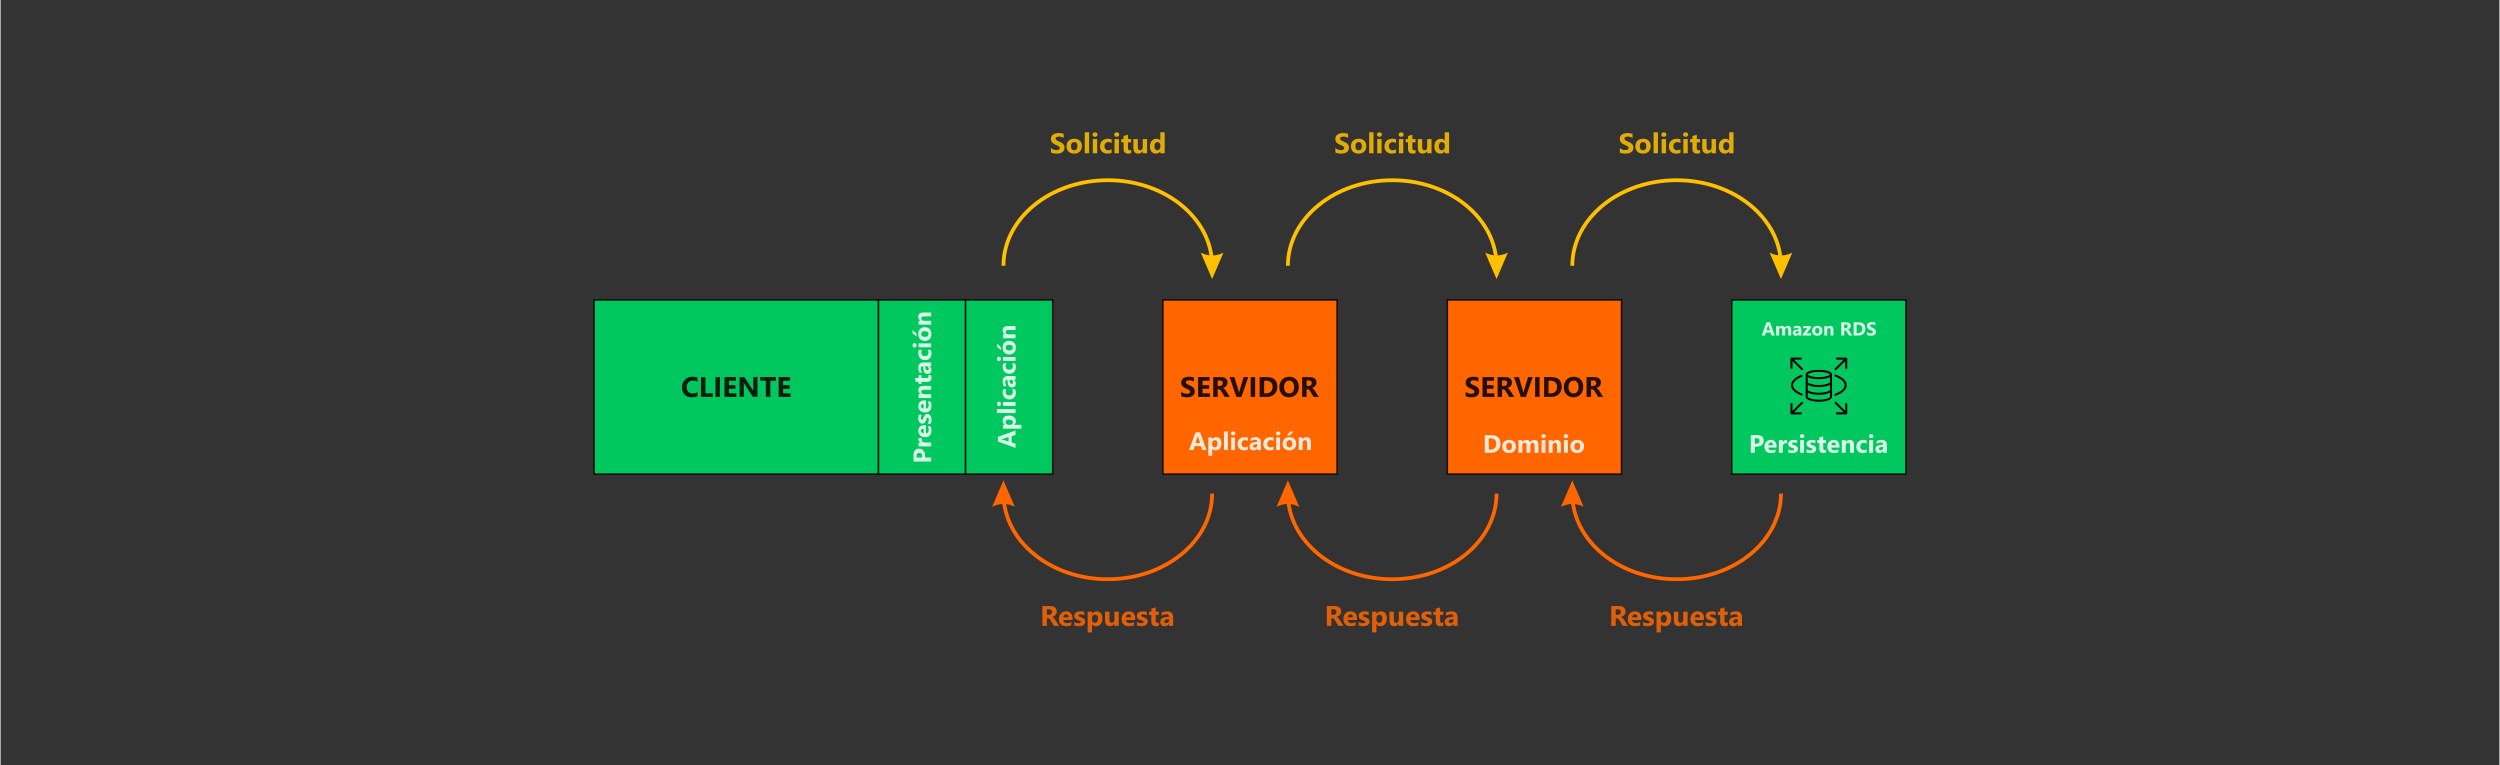 <?xml version="1.0" encoding="UTF-8"?>
<!DOCTYPE svg PUBLIC "-//W3C//DTD SVG 1.1//EN" "http://www.w3.org/Graphics/SVG/1.1/DTD/svg11.dtd">
<!-- Creator: CorelDRAW -->
<svg xmlns="http://www.w3.org/2000/svg" xml:space="preserve" width="3300px" height="1010px" version="1.1" style="shape-rendering:geometricPrecision; text-rendering:geometricPrecision; image-rendering:optimizeQuality; fill-rule:evenodd; clip-rule:evenodd"
viewBox="0 0 3300 1010.47"
 xmlns:xlink="http://www.w3.org/1999/xlink"
 xmlns:xodm="http://www.corel.com/coreldraw/odm/2003">
 <rect x="0" y="0" width="3300" height="1010.47" fill="#333333" stroke="none"/>
 <defs>
  <style type="text/css">
   <![CDATA[
    .str0 {stroke:black;stroke-width:2;stroke-miterlimit:22.926;stroke-opacity:0.851}
    .fil0 {fill:none}
    .fil2 {fill:none}
    .fil1 {fill:#00C85F}
    .fil8 {fill:#FF6600}
    .fil10 {fill:black;fill-rule:nonzero}
    .fil6 {fill:#FF6600;fill-rule:nonzero}
    .fil7 {fill:#FFC000;fill-rule:nonzero}
    .fil3 {fill:black;fill-rule:nonzero;fill-opacity:0.851}
    .fil4 {fill:#FF6600;fill-rule:nonzero;fill-opacity:0.851}
    .fil5 {fill:#FFC000;fill-rule:nonzero;fill-opacity:0.851}
    .fil9 {fill:white;fill-rule:nonzero;fill-opacity:0.851}
   ]]>
  </style>
 </defs>
 <g id="Capa_x0020_1">
  <g id="_2229977951056">
   <rect class="fil0" width="3300" height="1010.47"/>
   <g>
    <polygon class="fil1" points="783.78,396.11 1159.39,396.11 1159.39,626.11 783.78,626.11 "/>
    <polygon id="_1" class="fil2 str0" points="783.78,396.11 1159.39,396.11 1159.39,626.11 783.78,626.11 "/>
   </g>
   <path class="fil3" d="M920.35 523.3c-1.91,0.93 -4.42,1.39 -7.51,1.39 -4.02,0 -7.19,-1.18 -9.5,-3.55 -2.31,-2.37 -3.46,-5.53 -3.46,-9.47 0,-4.2 1.29,-7.61 3.89,-10.22 2.59,-2.61 5.96,-3.92 10.1,-3.92 2.56,0 4.72,0.33 6.48,0.98l0 5.69c-1.76,-1.05 -3.76,-1.57 -6.01,-1.57 -2.46,0 -4.45,0.77 -5.97,2.32 -1.51,1.55 -2.26,3.65 -2.26,6.3 0,2.54 0.71,4.56 2.14,6.07 1.42,1.51 3.35,2.26 5.77,2.26 2.3,0 4.42,-0.56 6.33,-1.69l0 5.41zm20.21 0.93l-15.64 0 0 -26.25 5.92 0 0 21.45 9.72 0 0 4.8zm9.45 0l-5.92 0 0 -26.25 5.92 0 0 26.25zm21.71 0l-15.75 0 0 -26.25 15.15 0 0 4.81 -9.23 0 0 5.84 8.59 0 0 4.8 -8.59 0 0 6 9.83 0 0 4.8zm27.84 0l-5.97 0 -10.83 -16.5c-0.63,-0.96 -1.07,-1.69 -1.32,-2.17l-0.07 0c0.1,0.92 0.15,2.34 0.15,4.24l0 14.43 -5.59 0 0 -26.25 6.38 0 10.41 15.98c0.48,0.72 0.92,1.43 1.32,2.14l0.08 0c-0.1,-0.61 -0.15,-1.81 -0.15,-3.61l0 -14.51 5.59 0 0 26.25zm24.44 -21.44l-7.49 0 0 21.44 -5.94 0 0 -21.44 -7.44 0 0 -4.81 20.87 0 0 4.81zm19.28 21.44l-15.75 0 0 -26.25 15.15 0 0 4.81 -9.23 0 0 5.84 8.59 0 0 4.8 -8.59 0 0 6 9.83 0 0 4.8z"/>
   <g>
    <polygon class="fil1" points="1159.39,396.11 1274.39,396.11 1274.39,626.11 1159.39,626.11 "/>
    <polygon id="_1_0" class="fil2 str0" points="1159.39,396.11 1274.39,396.11 1274.39,626.11 1159.39,626.11 "/>
   </g>
   <path class="fil4" d="M1397.87 826.54l-6.79 0 -4.08 -6.75c-0.31,-0.52 -0.6,-0.97 -0.88,-1.38 -0.28,-0.4 -0.57,-0.74 -0.85,-1.03 -0.29,-0.29 -0.59,-0.51 -0.9,-0.66 -0.32,-0.15 -0.65,-0.23 -1.01,-0.23l-1.6 0 0 10.05 -5.92 0 0 -26.25 9.38 0c6.37,0 9.56,2.38 9.56,7.13 0,0.92 -0.14,1.77 -0.43,2.54 -0.28,0.78 -0.67,1.48 -1.18,2.1 -0.51,0.62 -1.13,1.16 -1.86,1.61 -0.73,0.45 -1.54,0.8 -2.43,1.06l0 0.07c0.39,0.13 0.77,0.32 1.14,0.6 0.37,0.27 0.72,0.59 1.06,0.96 0.34,0.37 0.67,0.76 0.98,1.18 0.31,0.42 0.6,0.83 0.85,1.24l4.96 7.76zm-16.11 -21.82l0 7.3 2.56 0c1.27,0 2.29,-0.37 3.06,-1.1 0.78,-0.74 1.17,-1.67 1.17,-2.76 0,-2.3 -1.37,-3.44 -4.12,-3.44l-2.67 0zm33.91 14.1l-12.23 0c0.2,2.72 1.91,4.08 5.15,4.08 2.06,0 3.87,-0.49 5.43,-1.46l0 4.17c-1.73,0.93 -3.98,1.39 -6.75,1.39 -3.03,0 -5.38,-0.84 -7.05,-2.52 -1.67,-1.68 -2.51,-4.02 -2.51,-7.02 0,-3.11 0.9,-5.58 2.71,-7.4 1.81,-1.82 4.03,-2.72 6.67,-2.72 2.73,0 4.85,0.81 6.34,2.43 1.49,1.62 2.24,3.83 2.24,6.61l0 2.44zm-5.36 -3.56c0,-2.68 -1.09,-4.02 -3.26,-4.02 -0.93,0 -1.73,0.38 -2.41,1.15 -0.68,0.76 -1.09,1.73 -1.24,2.87l6.91 0zm7.58 10.79l0 -4.69c0.95,0.58 1.9,1 2.85,1.28 0.94,0.28 1.83,0.42 2.68,0.42 1.02,0 1.83,-0.14 2.42,-0.42 0.6,-0.28 0.89,-0.7 0.89,-1.28 0,-0.37 -0.13,-0.67 -0.4,-0.92 -0.27,-0.24 -0.61,-0.45 -1.04,-0.64 -0.42,-0.18 -0.88,-0.35 -1.38,-0.49 -0.5,-0.15 -0.98,-0.31 -1.44,-0.49 -0.75,-0.28 -1.4,-0.59 -1.97,-0.91 -0.57,-0.32 -1.04,-0.7 -1.43,-1.13 -0.38,-0.43 -0.68,-0.92 -0.88,-1.48 -0.2,-0.56 -0.3,-1.23 -0.3,-2 0,-1.05 0.23,-1.95 0.68,-2.71 0.46,-0.75 1.07,-1.37 1.84,-1.85 0.76,-0.49 1.63,-0.84 2.61,-1.07 0.99,-0.22 2.01,-0.33 3.07,-0.33 0.83,0 1.67,0.06 2.53,0.19 0.85,0.12 1.7,0.31 2.53,0.56l0 4.46c-0.74,-0.43 -1.52,-0.75 -2.36,-0.96 -0.84,-0.21 -1.65,-0.32 -2.46,-0.32 -0.38,0 -0.74,0.03 -1.07,0.1 -0.34,0.07 -0.64,0.17 -0.89,0.3 -0.26,0.12 -0.46,0.28 -0.6,0.49 -0.15,0.2 -0.22,0.43 -0.22,0.69 0,0.34 0.11,0.63 0.32,0.87 0.23,0.25 0.51,0.46 0.87,0.63 0.35,0.19 0.75,0.34 1.18,0.48 0.43,0.14 0.86,0.29 1.29,0.43 0.77,0.27 1.46,0.56 2.09,0.88 0.62,0.32 1.16,0.69 1.6,1.12 0.44,0.43 0.79,0.93 1.02,1.5 0.24,0.58 0.36,1.26 0.36,2.05 0,1.11 -0.24,2.06 -0.73,2.85 -0.48,0.79 -1.11,1.43 -1.91,1.92 -0.8,0.49 -1.73,0.86 -2.77,1.08 -1.05,0.23 -2.13,0.34 -3.25,0.34 -2.06,0 -3.97,-0.32 -5.73,-0.95zm23.58 -1.69l-0.07 0 0 10.81 -5.78 0 0 -27.38 5.78 0 0 2.82 0.07 0c1.44,-2.18 3.44,-3.27 6.03,-3.27 2.43,0 4.3,0.83 5.63,2.5 1.33,1.66 1.99,3.93 1.99,6.8 0,3.12 -0.78,5.63 -2.32,7.52 -1.54,1.89 -3.6,2.84 -6.16,2.84 -2.26,0 -3.98,-0.88 -5.17,-2.64zm-0.16 -7.69l0 1.5c0,1.3 0.34,2.35 1.03,3.17 0.68,0.82 1.58,1.23 2.69,1.23 1.31,0 2.34,-0.51 3.06,-1.53 0.73,-1.02 1.1,-2.46 1.1,-4.33 0,-3.3 -1.29,-4.94 -3.85,-4.94 -1.19,0 -2.15,0.44 -2.9,1.34 -0.75,0.9 -1.13,2.09 -1.13,3.56zm35.38 9.87l-5.77 0 0 -2.85 -0.09 0c-1.43,2.2 -3.34,3.31 -5.73,3.31 -4.35,0 -6.52,-2.63 -6.52,-7.9l0 -11.31 5.77 0 0 10.8c0,2.65 1.05,3.98 3.15,3.98 1.04,0 1.86,-0.37 2.49,-1.09 0.62,-0.73 0.93,-1.71 0.93,-2.96l0 -10.73 5.77 0 0 18.75zm21.72 -7.72l-12.24 0c0.2,2.72 1.92,4.08 5.15,4.08 2.06,0 3.87,-0.49 5.44,-1.46l0 4.17c-1.74,0.93 -3.99,1.39 -6.76,1.39 -3.03,0 -5.38,-0.84 -7.05,-2.52 -1.67,-1.68 -2.51,-4.02 -2.51,-7.02 0,-3.11 0.9,-5.58 2.71,-7.4 1.81,-1.82 4.03,-2.72 6.67,-2.72 2.73,0 4.85,0.81 6.34,2.43 1.5,1.62 2.25,3.83 2.25,6.61l0 2.44zm-5.37 -3.56c0,-2.68 -1.08,-4.02 -3.26,-4.02 -0.92,0 -1.73,0.38 -2.41,1.15 -0.68,0.76 -1.08,1.73 -1.23,2.87l6.9 0zm7.58 10.79l0 -4.69c0.95,0.58 1.9,1 2.85,1.28 0.94,0.28 1.84,0.42 2.68,0.42 1.02,0 1.84,-0.14 2.42,-0.42 0.6,-0.28 0.89,-0.7 0.89,-1.28 0,-0.37 -0.13,-0.67 -0.4,-0.92 -0.27,-0.24 -0.61,-0.45 -1.04,-0.64 -0.41,-0.18 -0.88,-0.35 -1.38,-0.49 -0.5,-0.15 -0.98,-0.31 -1.44,-0.49 -0.74,-0.28 -1.4,-0.59 -1.97,-0.91 -0.57,-0.32 -1.04,-0.7 -1.43,-1.13 -0.38,-0.43 -0.68,-0.92 -0.88,-1.48 -0.2,-0.56 -0.3,-1.23 -0.3,-2 0,-1.05 0.23,-1.95 0.69,-2.71 0.45,-0.75 1.06,-1.37 1.83,-1.85 0.76,-0.49 1.63,-0.84 2.62,-1.07 0.98,-0.22 2,-0.33 3.06,-0.33 0.84,0 1.67,0.06 2.53,0.19 0.86,0.12 1.7,0.31 2.53,0.56l0 4.46c-0.74,-0.43 -1.52,-0.75 -2.36,-0.96 -0.83,-0.21 -1.65,-0.32 -2.46,-0.32 -0.38,0 -0.74,0.03 -1.07,0.1 -0.33,0.07 -0.63,0.17 -0.89,0.3 -0.26,0.12 -0.46,0.28 -0.6,0.49 -0.15,0.2 -0.22,0.43 -0.22,0.69 0,0.34 0.11,0.63 0.33,0.87 0.22,0.25 0.5,0.46 0.86,0.63 0.35,0.19 0.75,0.34 1.18,0.48 0.43,0.14 0.86,0.29 1.29,0.43 0.77,0.27 1.47,0.56 2.09,0.88 0.62,0.32 1.16,0.69 1.6,1.12 0.44,0.43 0.79,0.93 1.03,1.5 0.23,0.58 0.35,1.26 0.35,2.05 0,1.11 -0.24,2.06 -0.72,2.85 -0.48,0.79 -1.12,1.43 -1.92,1.92 -0.8,0.49 -1.73,0.86 -2.77,1.08 -1.04,0.23 -2.13,0.34 -3.25,0.34 -2.06,0 -3.97,-0.32 -5.73,-0.95zm29.06 0.27c-0.86,0.45 -2.14,0.68 -3.86,0.68 -4.08,0 -6.12,-2.12 -6.12,-6.35l0 -8.59 -3.04 0 0 -4.27 3.04 0 0 -4.04 5.77 -1.65 0 5.69 4.21 0 0 4.27 -4.21 0 0 7.58c0,1.95 0.77,2.93 2.32,2.93 0.62,0 1.25,-0.18 1.89,-0.53l0 4.28zm18.86 0.22l-5.47 0 0 -2.69 -0.08 0c-1.25,2.1 -3.12,3.15 -5.58,3.15 -1.82,0 -3.25,-0.51 -4.3,-1.55 -1.04,-1.03 -1.56,-2.41 -1.56,-4.13 0,-3.63 2.16,-5.73 6.46,-6.3l5.1 -0.67c0,-2.05 -1.12,-3.08 -3.34,-3.08 -2.23,0 -4.36,0.67 -6.37,2l0 -4.36c0.81,-0.42 1.91,-0.78 3.31,-1.1 1.39,-0.32 2.66,-0.47 3.81,-0.47 5.35,0 8.02,2.66 8.02,8l0 11.2zm-5.43 -7.62l0 -1.26 -3.41 0.44c-1.88,0.24 -2.82,1.09 -2.82,2.55 0,0.65 0.23,1.2 0.68,1.62 0.46,0.42 1.08,0.63 1.86,0.63 1.09,0 1.97,-0.38 2.66,-1.13 0.68,-0.75 1.03,-1.7 1.03,-2.85z"/>
   <path class="fil5" d="M1387.15 201.41l0 -5.86c1.07,0.89 2.22,1.56 3.47,2.01 1.24,0.44 2.5,0.66 3.77,0.66 0.75,0 1.4,-0.06 1.95,-0.2 0.55,-0.13 1.01,-0.31 1.39,-0.56 0.37,-0.23 0.65,-0.52 0.83,-0.83 0.19,-0.33 0.28,-0.68 0.28,-1.06 0,-0.51 -0.15,-0.97 -0.44,-1.37 -0.3,-0.41 -0.7,-0.78 -1.2,-1.12 -0.51,-0.34 -1.11,-0.67 -1.81,-0.99 -0.69,-0.32 -1.44,-0.64 -2.25,-0.97 -2.05,-0.85 -3.58,-1.9 -4.59,-3.13 -1,-1.23 -1.5,-2.72 -1.5,-4.47 0,-1.36 0.27,-2.54 0.82,-3.52 0.55,-0.99 1.3,-1.79 2.24,-2.43 0.95,-0.63 2.04,-1.1 3.29,-1.4 1.24,-0.3 2.56,-0.45 3.95,-0.45 1.37,0 2.59,0.09 3.64,0.25 1.05,0.16 2.03,0.42 2.92,0.76l0 5.48c-0.44,-0.31 -0.92,-0.58 -1.44,-0.81 -0.52,-0.23 -1.05,-0.43 -1.6,-0.58 -0.55,-0.15 -1.1,-0.26 -1.64,-0.34 -0.54,-0.07 -1.06,-0.11 -1.54,-0.11 -0.68,0 -1.29,0.07 -1.84,0.19 -0.55,0.13 -1.01,0.32 -1.39,0.55 -0.37,0.23 -0.67,0.5 -0.88,0.83 -0.21,0.32 -0.31,0.68 -0.31,1.08 0,0.45 0.12,0.84 0.35,1.19 0.23,0.35 0.56,0.68 0.99,0.99 0.43,0.31 0.94,0.61 1.56,0.91 0.6,0.3 1.3,0.61 2.07,0.93 1.05,0.44 1.98,0.9 2.82,1.4 0.84,0.49 1.56,1.05 2.15,1.67 0.6,0.63 1.06,1.34 1.38,2.14 0.31,0.79 0.47,1.72 0.47,2.79 0,1.47 -0.27,2.69 -0.83,3.69 -0.56,0.99 -1.31,1.8 -2.26,2.41 -0.95,0.62 -2.06,1.07 -3.32,1.34 -1.27,0.26 -2.6,0.39 -4.01,0.39 -1.44,0 -2.8,-0.11 -4.1,-0.36 -1.3,-0.24 -2.44,-0.61 -3.39,-1.1zm30.6 1.46c-3.13,0 -5.58,-0.87 -7.37,-2.62 -1.79,-1.75 -2.68,-4.13 -2.68,-7.13 0,-3.1 0.92,-5.53 2.78,-7.28 1.86,-1.75 4.37,-2.63 7.53,-2.63 3.11,0 5.55,0.88 7.32,2.63 1.77,1.75 2.66,4.07 2.66,6.95 0,3.11 -0.92,5.57 -2.74,7.38 -1.83,1.8 -4.33,2.7 -7.5,2.7zm0.15 -15.23c-1.37,0 -2.43,0.47 -3.19,1.41 -0.75,0.94 -1.14,2.27 -1.14,3.99 0,3.6 1.46,5.4 4.37,5.4 2.77,0 4.15,-1.85 4.15,-5.54 0,-3.51 -1.4,-5.26 -4.19,-5.26zm19.62 14.78l-5.78 0 0 -27.76 5.78 0 0 27.76zm7.8 -21.72c-0.97,0 -1.77,-0.29 -2.39,-0.87 -0.63,-0.58 -0.94,-1.29 -0.94,-2.13 0,-0.87 0.31,-1.58 0.94,-2.13 0.62,-0.54 1.42,-0.82 2.39,-0.82 1,0 1.8,0.28 2.42,0.82 0.61,0.55 0.92,1.26 0.92,2.13 0,0.87 -0.31,1.6 -0.92,2.16 -0.62,0.56 -1.42,0.84 -2.42,0.84zm2.86 21.72l-5.78 0 0 -18.75 5.78 0 0 18.75zm19.08 -0.68c-1.31,0.76 -3.19,1.13 -5.66,1.13 -2.88,0 -5.21,-0.86 -6.99,-2.61 -1.78,-1.75 -2.67,-4 -2.67,-6.76 0,-3.19 0.95,-5.69 2.86,-7.53 1.91,-1.84 4.47,-2.76 7.67,-2.76 2.2,0 3.8,0.3 4.79,0.88l0 4.91c-1.21,-0.91 -2.56,-1.36 -4.04,-1.36 -1.67,0 -2.98,0.48 -3.95,1.46 -0.97,0.97 -1.46,2.31 -1.46,4.02 0,1.65 0.47,2.96 1.39,3.9 0.93,0.96 2.21,1.42 3.83,1.42 1.44,0 2.85,-0.45 4.23,-1.35l0 4.65zm6.72 -21.04c-0.98,0 -1.78,-0.29 -2.39,-0.87 -0.63,-0.58 -0.94,-1.29 -0.94,-2.13 0,-0.87 0.31,-1.58 0.94,-2.13 0.61,-0.54 1.41,-0.82 2.39,-0.82 0.99,0 1.79,0.28 2.41,0.82 0.61,0.55 0.93,1.26 0.93,2.13 0,0.87 -0.32,1.6 -0.93,2.16 -0.62,0.56 -1.42,0.84 -2.41,0.84zm2.86 21.72l-5.79 0 0 -18.75 5.79 0 0 18.75zm16.2 -0.22c-0.85,0.45 -2.14,0.67 -3.86,0.67 -4.08,0 -6.12,-2.11 -6.12,-6.35l0 -8.58 -3.04 0 0 -4.27 3.04 0 0 -4.05 5.77 -1.65 0 5.7 4.21 0 0 4.27 -4.21 0 0 7.58c0,1.95 0.77,2.92 2.32,2.92 0.62,0 1.25,-0.17 1.89,-0.53l0 4.29zm21.08 0.22l-5.77 0 0 -2.86 -0.09 0c-1.43,2.21 -3.34,3.31 -5.73,3.31 -4.35,0 -6.52,-2.63 -6.52,-7.89l0 -11.31 5.77 0 0 10.8c0,2.65 1.05,3.97 3.15,3.97 1.04,0 1.86,-0.36 2.49,-1.08 0.62,-0.73 0.93,-1.72 0.93,-2.96l0 -10.73 5.77 0 0 18.75zm23.22 0l-5.79 0 0 -2.58 -0.07 0c-1.32,2.02 -3.26,3.03 -5.81,3.03 -2.34,0 -4.23,-0.82 -5.65,-2.48 -1.43,-1.65 -2.15,-3.96 -2.15,-6.93 0,-3.1 0.79,-5.58 2.37,-7.45 1.57,-1.87 3.63,-2.8 6.18,-2.8 2.42,0 4.1,0.86 5.06,2.6l0.07 0 0 -11.15 5.79 0 0 27.76zm-5.68 -9.12l0 -1.41c0,-1.22 -0.36,-2.23 -1.06,-3.04 -0.71,-0.81 -1.63,-1.21 -2.77,-1.21 -1.28,0 -2.28,0.5 -3,1.51 -0.72,1.01 -1.08,2.39 -1.08,4.15 0,1.65 0.35,2.92 1.04,3.81 0.7,0.89 1.66,1.33 2.89,1.33 1.18,0 2.14,-0.46 2.87,-1.4 0.74,-0.95 1.11,-2.19 1.11,-3.74z"/>
   <g>
    <path id="flecha_roja" class="fil6" d="M1324.4 634.31l15.01 35 0 0 -0.94 -0.45 -0.94 -0.42 -0.94 -0.4 -0.94 -0.37 -0.93 -0.33 -0.94 -0.31 -0.94 -0.28 -0.94 -0.25 -0.93 -0.22 -0.94 -0.19 -0.94 -0.16 -0.94 -0.13 -0.93 -0.1 -0.94 -0.08 -0.94 -0.04 -0.94 -0.02 -0.93 0.02 -0.94 0.04 -0.94 0.08 -0.94 0.1 -0.93 0.13 -0.94 0.16 -0.94 0.19 -0.94 0.22 -0.94 0.25 -0.93 0.28 -0.94 0.31 -0.94 0.33 -0.94 0.37 -0.93 0.4 -0.94 0.42 -0.94 0.45 15 -35zm137.79 128.11l0 5 0 0 -7.19 -0.15 -7.1 -0.44 -7 -0.73 -6.89 -1.01 -6.77 -1.28 -6.64 -1.55 -6.5 -1.8 -6.36 -2.06 -6.2 -2.3 -6.04 -2.54 -5.87 -2.76 -5.69 -2.99 -5.5 -3.21 -5.3 -3.42 -5.09 -3.62 -4.88 -3.81 -4.65 -4 -4.41 -4.18 -4.18 -4.36 -3.92 -4.53 -3.67 -4.69 -3.39 -4.84 -3.12 -4.98 -2.82 -5.13 -2.53 -5.26 -2.22 -5.38 -1.9 -5.51 -1.58 -5.61 -1.25 -5.71 -0.9 -5.81 -0.54 -5.89 -0.19 -5.97 5 0 0.18 5.66 0.52 5.59 0.85 5.51 1.18 5.41 1.5 5.33 1.81 5.22 2.11 5.12 2.4 5.01 2.7 4.88 2.97 4.76 3.24 4.63 3.51 4.48 3.75 4.34 4.01 4.18 4.24 4.02 4.48 3.85 4.69 3.67 4.91 3.48 5.11 3.3 5.3 3.09 5.5 2.89 5.67 2.68 5.84 2.45 6.01 2.23 6.16 1.99 6.3 1.75 6.43 1.5 6.57 1.24 6.68 0.98 6.79 0.71 6.9 0.43 6.98 0.14 0 0zm135.29 -110.52l5 0 -0.18 5.97 -0.55 5.89 -0.9 5.81 -1.24 5.71 -1.58 5.61 -1.9 5.51 -2.23 5.38 -2.52 5.26 -2.83 5.13 -3.11 4.98 -3.4 4.84 -3.66 4.69 -3.92 4.53 -4.18 4.36 -4.42 4.18 -4.65 4 -4.88 3.81 -5.09 3.62 -5.3 3.42 -5.5 3.21 -5.68 2.99 -5.87 2.76 -6.04 2.54 -6.2 2.3 -6.36 2.06 -6.5 1.8 -6.64 1.55 -6.77 1.28 -6.89 1.01 -7 0.73 -7.1 0.44 -7.2 0.15 0 -5 6.99 -0.14 6.89 -0.43 6.8 -0.71 6.68 -0.98 6.56 -1.24 6.44 -1.5 6.3 -1.75 6.16 -1.99 6 -2.23 5.84 -2.45 5.68 -2.68 5.49 -2.89 5.31 -3.09 5.11 -3.3 4.91 -3.48 4.69 -3.67 4.47 -3.85 4.25 -4.02 4 -4.18 3.76 -4.34 3.51 -4.48 3.24 -4.63 2.97 -4.76 2.69 -4.88 2.41 -5.01 2.11 -5.12 1.81 -5.22 1.5 -5.33 1.18 -5.41 0.85 -5.51 0.52 -5.59 0.17 -5.66z"/>
   </g>
   <g>
    <path id="flecha_amarilla" class="fil7" d="M1599.98 368.61l-15 -35 0 0 0.94 0.45 0.94 0.42 0.93 0.4 0.94 0.37 0.94 0.33 0.94 0.31 0.93 0.28 0.94 0.25 0.94 0.22 0.94 0.19 0.93 0.16 0.94 0.13 0.94 0.11 0.94 0.07 0.93 0.04 0.94 0.02 0.94 -0.02 0.94 -0.04 0.94 -0.07 0.93 -0.11 0.94 -0.13 0.94 -0.16 0.94 -0.19 0.93 -0.22 0.94 -0.25 0.94 -0.28 0.94 -0.31 0.93 -0.33 0.94 -0.37 0.94 -0.4 0.94 -0.42 0.94 -0.45 -15.01 35zm-137.79 -128.11l0 -5 0 0 7.2 0.15 7.1 0.44 7 0.73 6.89 1.01 6.77 1.28 6.64 1.55 6.5 1.8 6.36 2.06 6.2 2.3 6.04 2.54 5.87 2.76 5.68 2.99 5.5 3.21 5.3 3.42 5.09 3.62 4.88 3.81 4.65 4 4.42 4.18 4.18 4.36 3.92 4.53 3.66 4.69 3.4 4.84 3.11 4.98 2.83 5.13 2.52 5.26 2.23 5.39 1.9 5.5 1.58 5.61 1.24 5.71 0.9 5.81 0.55 5.89 0.18 5.97 -5 0 -0.17 -5.66 -0.52 -5.59 -0.85 -5.51 -1.18 -5.41 -1.5 -5.33 -1.81 -5.22 -2.11 -5.12 -2.41 -5.01 -2.69 -4.88 -2.97 -4.76 -3.24 -4.63 -3.51 -4.48 -3.76 -4.34 -4 -4.18 -4.25 -4.02 -4.47 -3.85 -4.69 -3.67 -4.91 -3.48 -5.11 -3.3 -5.31 -3.09 -5.49 -2.89 -5.68 -2.68 -5.84 -2.45 -6 -2.23 -6.16 -1.99 -6.3 -1.75 -6.44 -1.5 -6.56 -1.24 -6.68 -0.98 -6.8 -0.71 -6.89 -0.42 -6.99 -0.15 0 0zm-135.29 110.52l-5 0 0.19 -5.97 0.54 -5.89 0.9 -5.81 1.25 -5.71 1.58 -5.61 1.9 -5.5 2.22 -5.39 2.53 -5.26 2.82 -5.13 3.12 -4.98 3.39 -4.84 3.67 -4.69 3.92 -4.53 4.18 -4.36 4.41 -4.18 4.65 -4 4.88 -3.81 5.09 -3.62 5.3 -3.42 5.5 -3.21 5.69 -2.99 5.87 -2.76 6.04 -2.54 6.2 -2.3 6.36 -2.06 6.5 -1.8 6.64 -1.55 6.77 -1.28 6.89 -1.01 7 -0.73 7.1 -0.44 7.19 -0.15 0 5 -6.98 0.15 -6.9 0.42 -6.79 0.71 -6.68 0.98 -6.57 1.24 -6.43 1.5 -6.3 1.75 -6.16 1.99 -6.01 2.23 -5.84 2.45 -5.67 2.68 -5.5 2.89 -5.3 3.09 -5.11 3.3 -4.91 3.48 -4.69 3.67 -4.48 3.85 -4.24 4.02 -4.01 4.18 -3.75 4.34 -3.51 4.48 -3.24 4.63 -2.97 4.76 -2.7 4.88 -2.4 5.01 -2.11 5.12 -1.81 5.22 -1.5 5.33 -1.18 5.41 -0.85 5.51 -0.52 5.59 -0.18 5.66z"/>
   </g>
   <g>
    <polygon class="fil8" points="1535,396.11 1765,396.11 1765,626.11 1535,626.11 "/>
    <polygon id="_1_1" class="fil2 str0" points="1535,396.11 1765,396.11 1765,626.11 1535,626.11 "/>
   </g>
   <path class="fil3" d="M1559.22 523.23l0 -5.87c1.06,0.9 2.22,1.57 3.46,2.01 1.24,0.44 2.5,0.67 3.77,0.67 0.75,0 1.4,-0.07 1.95,-0.2 0.56,-0.14 1.02,-0.32 1.39,-0.56 0.38,-0.24 0.65,-0.52 0.83,-0.84 0.19,-0.33 0.28,-0.68 0.28,-1.06 0,-0.51 -0.14,-0.97 -0.44,-1.37 -0.29,-0.4 -0.69,-0.78 -1.2,-1.12 -0.51,-0.34 -1.1,-0.67 -1.8,-0.98 -0.7,-0.32 -1.45,-0.65 -2.25,-0.98 -2.06,-0.85 -3.59,-1.89 -4.59,-3.13 -1.01,-1.23 -1.51,-2.72 -1.51,-4.46 0,-1.37 0.27,-2.55 0.82,-3.53 0.55,-0.98 1.3,-1.79 2.24,-2.43 0.95,-0.63 2.05,-1.1 3.29,-1.4 1.25,-0.3 2.56,-0.45 3.96,-0.45 1.37,0 2.58,0.09 3.63,0.25 1.05,0.16 2.03,0.42 2.92,0.76l0 5.48c-0.44,-0.31 -0.92,-0.58 -1.43,-0.81 -0.52,-0.23 -1.06,-0.42 -1.61,-0.58 -0.54,-0.15 -1.09,-0.26 -1.64,-0.34 -0.54,-0.06 -1.05,-0.1 -1.54,-0.1 -0.68,0 -1.28,0.06 -1.83,0.19 -0.55,0.13 -1.02,0.31 -1.4,0.54 -0.37,0.23 -0.67,0.51 -0.88,0.83 -0.2,0.33 -0.3,0.69 -0.3,1.09 0,0.44 0.11,0.84 0.34,1.18 0.23,0.35 0.56,0.68 0.99,0.99 0.43,0.31 0.95,0.62 1.56,0.92 0.61,0.3 1.3,0.6 2.07,0.92 1.05,0.44 1.99,0.91 2.82,1.4 0.84,0.49 1.56,1.06 2.15,1.68 0.6,0.62 1.06,1.33 1.38,2.13 0.32,0.8 0.47,1.73 0.47,2.79 0,1.47 -0.27,2.69 -0.83,3.69 -0.55,1 -1.3,1.8 -2.26,2.42 -0.95,0.61 -2.06,1.06 -3.32,1.33 -1.27,0.27 -2.6,0.4 -4,0.4 -1.44,0 -2.81,-0.12 -4.11,-0.37 -1.3,-0.24 -2.43,-0.61 -3.38,-1.09zm37.97 1l-15.75 0 0 -26.25 15.14 0 0 4.81 -9.22 0 0 5.84 8.59 0 0 4.8 -8.59 0 0 6 9.83 0 0 4.8zm26.24 0l-6.79 0 -4.09 -6.75c-0.3,-0.52 -0.6,-0.97 -0.88,-1.38 -0.28,-0.4 -0.56,-0.74 -0.85,-1.03 -0.29,-0.29 -0.59,-0.51 -0.9,-0.66 -0.31,-0.15 -0.65,-0.23 -1.01,-0.23l-1.59 0 0 10.05 -5.92 0 0 -26.25 9.37 0c6.38,0 9.56,2.38 9.56,7.13 0,0.92 -0.14,1.77 -0.42,2.54 -0.28,0.78 -0.68,1.48 -1.19,2.1 -0.51,0.62 -1.13,1.16 -1.85,1.61 -0.74,0.45 -1.54,0.8 -2.44,1.06l0 0.07c0.4,0.13 0.77,0.32 1.14,0.6 0.37,0.27 0.72,0.59 1.07,0.96 0.34,0.37 0.66,0.76 0.98,1.18 0.31,0.42 0.59,0.83 0.85,1.24l4.96 7.76zm-16.11 -21.82l0 7.3 2.56 0c1.27,0 2.29,-0.37 3.05,-1.1 0.79,-0.74 1.18,-1.67 1.18,-2.76 0,-2.3 -1.37,-3.44 -4.13,-3.44l-2.66 0zm40.43 -4.43l-9.05 26.25 -6.7 0 -8.94 -26.25 6.37 0 5.48 18.27c0.29,0.99 0.47,1.86 0.53,2.62l0.11 0c0.08,-0.82 0.27,-1.72 0.56,-2.69l5.44 -18.2 6.2 0zm9.06 26.25l-5.92 0 0 -26.25 5.92 0 0 26.25zm5.96 0l0 -26.25 9.31 0c9.32,0 13.98,4.26 13.98,12.8 0,4.08 -1.27,7.35 -3.81,9.79 -2.55,2.44 -5.94,3.66 -10.17,3.66l-9.31 0zm5.92 -21.44l0 16.64 2.93 0c2.56,0 4.57,-0.77 6.03,-2.3 1.46,-1.54 2.19,-3.64 2.19,-6.29 0,-2.5 -0.73,-4.46 -2.17,-5.9 -1.45,-1.43 -3.47,-2.15 -6.09,-2.15l-2.89 0zm32.83 21.9c-3.76,0 -6.82,-1.23 -9.19,-3.67 -2.37,-2.45 -3.55,-5.64 -3.55,-9.57 0,-4.15 1.2,-7.51 3.6,-10.07 2.41,-2.56 5.59,-3.85 9.56,-3.85 3.75,0 6.78,1.23 9.09,3.68 2.31,2.46 3.47,5.7 3.47,9.71 0,4.12 -1.2,7.46 -3.6,9.98 -2.39,2.52 -5.52,3.79 -9.38,3.79zm0.26 -22.06c-2.08,0 -3.73,0.77 -4.95,2.33 -1.22,1.56 -1.83,3.62 -1.83,6.18 0,2.6 0.61,4.65 1.83,6.17 1.22,1.52 2.82,2.27 4.8,2.27 2.04,0 3.65,-0.74 4.85,-2.2 1.2,-1.48 1.8,-3.52 1.8,-6.13 0,-2.72 -0.58,-4.84 -1.74,-6.36 -1.16,-1.51 -2.75,-2.26 -4.76,-2.26zm39.11 21.6l-6.8 0 -4.08 -6.75c-0.3,-0.52 -0.6,-0.97 -0.88,-1.38 -0.28,-0.4 -0.56,-0.74 -0.85,-1.03 -0.29,-0.29 -0.59,-0.51 -0.9,-0.66 -0.31,-0.15 -0.65,-0.23 -1.01,-0.23l-1.59 0 0 10.05 -5.92 0 0 -26.25 9.37 0c6.38,0 9.56,2.38 9.56,7.13 0,0.92 -0.14,1.77 -0.42,2.54 -0.28,0.78 -0.68,1.48 -1.19,2.1 -0.51,0.62 -1.13,1.16 -1.86,1.61 -0.73,0.45 -1.53,0.8 -2.43,1.06l0 0.07c0.4,0.13 0.77,0.32 1.14,0.6 0.37,0.27 0.72,0.59 1.06,0.96 0.35,0.37 0.67,0.76 0.98,1.18 0.32,0.42 0.6,0.83 0.86,1.24l4.96 7.76zm-16.11 -21.82l0 7.3 2.56 0c1.27,0 2.29,-0.37 3.05,-1.1 0.78,-0.74 1.18,-1.67 1.18,-2.76 0,-2.3 -1.38,-3.44 -4.13,-3.44l-2.66 0z"/>
   <path class="fil4" d="M1773.49 826.54l-6.8 0 -4.08 -6.75c-0.3,-0.52 -0.6,-0.97 -0.88,-1.38 -0.28,-0.4 -0.56,-0.74 -0.85,-1.03 -0.29,-0.29 -0.59,-0.51 -0.9,-0.66 -0.31,-0.15 -0.65,-0.23 -1.01,-0.23l-1.6 0 0 10.05 -5.91 0 0 -26.25 9.37 0c6.38,0 9.56,2.38 9.56,7.13 0,0.92 -0.14,1.77 -0.42,2.54 -0.28,0.78 -0.68,1.48 -1.19,2.1 -0.51,0.62 -1.13,1.16 -1.86,1.61 -0.73,0.45 -1.53,0.8 -2.43,1.06l0 0.07c0.4,0.13 0.77,0.32 1.14,0.6 0.37,0.27 0.72,0.59 1.06,0.96 0.35,0.37 0.67,0.76 0.98,1.18 0.32,0.42 0.6,0.83 0.85,1.24l4.97 7.76zm-16.12 -21.82l0 7.3 2.57 0c1.27,0 2.28,-0.37 3.05,-1.1 0.78,-0.74 1.18,-1.67 1.18,-2.76 0,-2.3 -1.38,-3.44 -4.13,-3.44l-2.67 0zm33.92 14.1l-12.23 0c0.19,2.72 1.91,4.08 5.14,4.08 2.06,0 3.87,-0.49 5.44,-1.46l0 4.17c-1.73,0.93 -3.98,1.39 -6.76,1.39 -3.02,0 -5.37,-0.84 -7.05,-2.52 -1.67,-1.68 -2.51,-4.02 -2.51,-7.02 0,-3.11 0.9,-5.58 2.72,-7.4 1.8,-1.82 4.02,-2.72 6.66,-2.72 2.73,0 4.85,0.81 6.34,2.43 1.5,1.62 2.25,3.83 2.25,6.61l0 2.44zm-5.37 -3.56c0,-2.68 -1.08,-4.02 -3.26,-4.02 -0.92,0 -1.73,0.38 -2.4,1.15 -0.69,0.76 -1.09,1.73 -1.24,2.87l6.9 0zm7.58 10.79l0 -4.69c0.96,0.58 1.91,1 2.85,1.28 0.94,0.28 1.84,0.42 2.68,0.42 1.03,0 1.84,-0.14 2.43,-0.42 0.59,-0.28 0.88,-0.7 0.88,-1.28 0,-0.37 -0.13,-0.67 -0.4,-0.92 -0.27,-0.24 -0.61,-0.45 -1.03,-0.64 -0.42,-0.18 -0.89,-0.35 -1.39,-0.49 -0.5,-0.15 -0.98,-0.31 -1.44,-0.49 -0.74,-0.28 -1.4,-0.59 -1.97,-0.91 -0.57,-0.32 -1.04,-0.7 -1.43,-1.13 -0.38,-0.43 -0.67,-0.92 -0.87,-1.48 -0.2,-0.56 -0.31,-1.23 -0.31,-2 0,-1.05 0.23,-1.95 0.69,-2.71 0.45,-0.75 1.07,-1.37 1.83,-1.85 0.76,-0.49 1.64,-0.84 2.62,-1.07 0.98,-0.22 2,-0.33 3.07,-0.33 0.83,0 1.66,0.06 2.52,0.19 0.86,0.12 1.7,0.31 2.53,0.56l0 4.46c-0.74,-0.43 -1.52,-0.75 -2.35,-0.96 -0.84,-0.21 -1.66,-0.32 -2.47,-0.32 -0.38,0 -0.73,0.03 -1.07,0.1 -0.33,0.07 -0.63,0.17 -0.89,0.3 -0.26,0.12 -0.46,0.28 -0.6,0.49 -0.15,0.2 -0.22,0.43 -0.22,0.69 0,0.34 0.11,0.63 0.33,0.87 0.22,0.25 0.5,0.46 0.86,0.63 0.36,0.19 0.75,0.34 1.18,0.48 0.43,0.14 0.86,0.29 1.29,0.43 0.77,0.27 1.47,0.56 2.09,0.88 0.62,0.32 1.16,0.69 1.6,1.12 0.45,0.43 0.79,0.93 1.03,1.5 0.23,0.58 0.35,1.26 0.35,2.05 0,1.11 -0.23,2.06 -0.72,2.85 -0.48,0.79 -1.12,1.43 -1.92,1.92 -0.8,0.49 -1.73,0.86 -2.77,1.08 -1.04,0.23 -2.12,0.34 -3.25,0.34 -2.06,0 -3.97,-0.32 -5.73,-0.95zm23.59 -1.69l-0.08 0 0 10.81 -5.78 0 0 -27.38 5.78 0 0 2.82 0.08 0c1.43,-2.18 3.43,-3.27 6.02,-3.27 2.43,0 4.31,0.83 5.63,2.5 1.33,1.66 1.99,3.93 1.99,6.8 0,3.12 -0.77,5.63 -2.32,7.52 -1.54,1.89 -3.6,2.84 -6.16,2.84 -2.26,0 -3.98,-0.88 -5.16,-2.64zm-0.17 -7.69l0 1.5c0,1.3 0.34,2.35 1.03,3.17 0.68,0.82 1.58,1.23 2.69,1.23 1.32,0 2.34,-0.51 3.07,-1.53 0.72,-1.02 1.09,-2.46 1.09,-4.33 0,-3.3 -1.28,-4.94 -3.85,-4.94 -1.18,0 -2.15,0.44 -2.9,1.34 -0.75,0.9 -1.13,2.09 -1.13,3.56zm35.38 9.87l-5.77 0 0 -2.85 -0.09 0c-1.43,2.2 -3.33,3.31 -5.73,3.31 -4.35,0 -6.52,-2.63 -6.52,-7.9l0 -11.31 5.77 0 0 10.8c0,2.65 1.05,3.98 3.15,3.98 1.04,0 1.86,-0.37 2.49,-1.09 0.62,-0.73 0.93,-1.71 0.93,-2.96l0 -10.73 5.77 0 0 18.75zm21.72 -7.72l-12.23 0c0.19,2.72 1.91,4.08 5.14,4.08 2.06,0 3.88,-0.49 5.44,-1.46l0 4.17c-1.73,0.93 -3.98,1.39 -6.76,1.39 -3.02,0 -5.37,-0.84 -7.05,-2.52 -1.67,-1.68 -2.5,-4.02 -2.5,-7.02 0,-3.11 0.9,-5.58 2.71,-7.4 1.8,-1.82 4.02,-2.72 6.66,-2.72 2.73,0 4.85,0.81 6.34,2.43 1.5,1.62 2.25,3.83 2.25,6.61l0 2.44zm-5.36 -3.56c0,-2.68 -1.09,-4.02 -3.27,-4.02 -0.92,0 -1.73,0.38 -2.4,1.15 -0.68,0.76 -1.09,1.73 -1.24,2.87l6.91 0zm7.57 10.79l0 -4.69c0.96,0.58 1.91,1 2.85,1.28 0.94,0.28 1.84,0.42 2.68,0.42 1.03,0 1.84,-0.14 2.43,-0.42 0.59,-0.28 0.88,-0.7 0.88,-1.28 0,-0.37 -0.13,-0.67 -0.4,-0.92 -0.26,-0.24 -0.61,-0.45 -1.03,-0.64 -0.42,-0.18 -0.88,-0.35 -1.38,-0.49 -0.5,-0.15 -0.98,-0.31 -1.45,-0.49 -0.74,-0.28 -1.4,-0.59 -1.97,-0.91 -0.56,-0.32 -1.04,-0.7 -1.43,-1.13 -0.38,-0.43 -0.67,-0.92 -0.87,-1.48 -0.2,-0.56 -0.31,-1.23 -0.31,-2 0,-1.05 0.23,-1.95 0.69,-2.71 0.46,-0.75 1.07,-1.37 1.83,-1.85 0.76,-0.49 1.64,-0.84 2.62,-1.07 0.98,-0.22 2.01,-0.33 3.07,-0.33 0.83,0 1.67,0.06 2.52,0.19 0.86,0.12 1.7,0.31 2.53,0.56l0 4.46c-0.73,-0.43 -1.52,-0.75 -2.35,-0.96 -0.84,-0.21 -1.66,-0.32 -2.47,-0.32 -0.38,0 -0.73,0.03 -1.06,0.1 -0.34,0.07 -0.64,0.17 -0.9,0.3 -0.25,0.12 -0.45,0.28 -0.6,0.49 -0.15,0.2 -0.22,0.43 -0.22,0.69 0,0.34 0.11,0.63 0.33,0.87 0.22,0.25 0.5,0.46 0.86,0.63 0.36,0.19 0.75,0.34 1.18,0.48 0.43,0.14 0.86,0.29 1.3,0.43 0.76,0.27 1.46,0.56 2.08,0.88 0.62,0.32 1.16,0.69 1.6,1.12 0.45,0.43 0.79,0.93 1.03,1.5 0.24,0.58 0.35,1.26 0.35,2.05 0,1.11 -0.23,2.06 -0.72,2.85 -0.48,0.79 -1.12,1.43 -1.92,1.92 -0.8,0.49 -1.72,0.86 -2.77,1.08 -1.04,0.23 -2.12,0.34 -3.25,0.34 -2.06,0 -3.97,-0.32 -5.73,-0.95zm29.06 0.27c-0.85,0.45 -2.14,0.68 -3.86,0.68 -4.07,0 -6.12,-2.12 -6.12,-6.35l0 -8.59 -3.04 0 0 -4.27 3.04 0 0 -4.04 5.77 -1.65 0 5.69 4.21 0 0 4.27 -4.21 0 0 7.58c0,1.95 0.78,2.93 2.33,2.93 0.61,0 1.24,-0.18 1.88,-0.53l0 4.28zm18.87 0.22l-5.48 0 0 -2.69 -0.07 0c-1.26,2.1 -3.12,3.15 -5.59,3.15 -1.82,0 -3.25,-0.51 -4.29,-1.55 -1.05,-1.03 -1.57,-2.41 -1.57,-4.13 0,-3.63 2.16,-5.73 6.46,-6.3l5.1 -0.67c0,-2.05 -1.11,-3.08 -3.34,-3.08 -2.23,0 -4.36,0.67 -6.37,2l0 -4.36c0.81,-0.42 1.91,-0.78 3.31,-1.1 1.39,-0.32 2.67,-0.47 3.82,-0.47 5.34,0 8.02,2.66 8.02,8l0 11.2zm-5.44 -7.62l0 -1.26 -3.41 0.44c-1.88,0.24 -2.82,1.09 -2.82,2.55 0,0.65 0.23,1.2 0.68,1.62 0.47,0.42 1.09,0.63 1.87,0.63 1.08,0 1.97,-0.38 2.65,-1.13 0.68,-0.75 1.03,-1.7 1.03,-2.85z"/>
   <path class="fil5" d="M1762.77 201.41l0 -5.86c1.06,0.89 2.22,1.56 3.46,2.01 1.24,0.44 2.5,0.66 3.77,0.66 0.75,0 1.4,-0.06 1.95,-0.2 0.56,-0.13 1.02,-0.31 1.39,-0.56 0.38,-0.23 0.65,-0.52 0.83,-0.83 0.19,-0.33 0.28,-0.68 0.28,-1.06 0,-0.51 -0.14,-0.97 -0.44,-1.37 -0.29,-0.41 -0.69,-0.78 -1.2,-1.12 -0.5,-0.34 -1.1,-0.67 -1.8,-0.99 -0.7,-0.32 -1.45,-0.64 -2.25,-0.97 -2.06,-0.85 -3.59,-1.9 -4.59,-3.13 -1.01,-1.23 -1.51,-2.72 -1.51,-4.47 0,-1.36 0.27,-2.54 0.82,-3.52 0.55,-0.99 1.3,-1.79 2.24,-2.43 0.95,-0.63 2.05,-1.1 3.29,-1.4 1.25,-0.3 2.56,-0.45 3.96,-0.45 1.37,0 2.58,0.09 3.63,0.25 1.05,0.16 2.03,0.42 2.92,0.76l0 5.48c-0.44,-0.31 -0.91,-0.58 -1.43,-0.81 -0.52,-0.23 -1.06,-0.43 -1.61,-0.58 -0.54,-0.15 -1.09,-0.26 -1.64,-0.34 -0.54,-0.07 -1.05,-0.11 -1.54,-0.11 -0.68,0 -1.28,0.07 -1.83,0.19 -0.55,0.13 -1.02,0.32 -1.4,0.55 -0.37,0.23 -0.67,0.5 -0.88,0.83 -0.2,0.32 -0.3,0.68 -0.3,1.08 0,0.45 0.11,0.84 0.34,1.19 0.23,0.35 0.56,0.68 0.99,0.99 0.43,0.31 0.95,0.61 1.56,0.91 0.61,0.3 1.3,0.61 2.07,0.93 1.05,0.44 1.99,0.9 2.82,1.4 0.84,0.49 1.56,1.05 2.15,1.67 0.6,0.63 1.06,1.34 1.38,2.14 0.32,0.79 0.47,1.72 0.47,2.79 0,1.47 -0.27,2.69 -0.83,3.69 -0.55,0.99 -1.3,1.8 -2.26,2.41 -0.95,0.62 -2.06,1.07 -3.32,1.34 -1.27,0.26 -2.6,0.39 -4,0.39 -1.44,0 -2.81,-0.11 -4.11,-0.36 -1.3,-0.24 -2.43,-0.61 -3.38,-1.1zm30.59 1.46c-3.12,0 -5.58,-0.87 -7.37,-2.62 -1.78,-1.75 -2.68,-4.13 -2.68,-7.13 0,-3.1 0.93,-5.53 2.78,-7.28 1.86,-1.75 4.37,-2.63 7.53,-2.63 3.11,0 5.55,0.88 7.32,2.63 1.77,1.75 2.66,4.07 2.66,6.95 0,3.11 -0.91,5.57 -2.74,7.38 -1.82,1.8 -4.32,2.7 -7.5,2.7zm0.15 -15.23c-1.37,0 -2.43,0.47 -3.19,1.41 -0.75,0.94 -1.13,2.27 -1.13,3.99 0,3.6 1.45,5.4 4.36,5.4 2.77,0 4.16,-1.85 4.16,-5.54 0,-3.51 -1.4,-5.26 -4.2,-5.26zm19.63 14.78l-5.78 0 0 -27.76 5.78 0 0 27.76zm7.8 -21.72c-0.98,0 -1.78,-0.29 -2.4,-0.87 -0.62,-0.58 -0.93,-1.29 -0.93,-2.13 0,-0.87 0.31,-1.58 0.93,-2.13 0.62,-0.54 1.42,-0.82 2.4,-0.82 0.99,0 1.79,0.28 2.41,0.82 0.61,0.55 0.92,1.26 0.92,2.13 0,0.87 -0.31,1.6 -0.92,2.16 -0.62,0.56 -1.42,0.84 -2.41,0.84zm2.85 21.72l-5.78 0 0 -18.75 5.78 0 0 18.75zm19.08 -0.68c-1.3,0.76 -3.19,1.13 -5.65,1.13 -2.88,0 -5.21,-0.86 -7,-2.61 -1.78,-1.75 -2.67,-4 -2.67,-6.76 0,-3.19 0.95,-5.69 2.86,-7.53 1.91,-1.84 4.47,-2.76 7.67,-2.76 2.21,0 3.81,0.3 4.79,0.88l0 4.91c-1.2,-0.91 -2.55,-1.36 -4.04,-1.36 -1.66,0 -2.98,0.48 -3.95,1.46 -0.97,0.97 -1.46,2.31 -1.46,4.02 0,1.65 0.47,2.96 1.4,3.9 0.92,0.96 2.2,1.42 3.82,1.42 1.45,0 2.85,-0.45 4.23,-1.35l0 4.65zm6.72 -21.04c-0.97,0 -1.77,-0.29 -2.39,-0.87 -0.63,-0.58 -0.94,-1.29 -0.94,-2.13 0,-0.87 0.31,-1.58 0.94,-2.13 0.62,-0.54 1.42,-0.82 2.39,-0.82 1,0 1.8,0.28 2.42,0.82 0.61,0.55 0.92,1.26 0.92,2.13 0,0.87 -0.31,1.6 -0.92,2.16 -0.62,0.56 -1.42,0.84 -2.42,0.84zm2.86 21.72l-5.78 0 0 -18.75 5.78 0 0 18.75zm16.21 -0.22c-0.86,0.45 -2.15,0.67 -3.87,0.67 -4.07,0 -6.12,-2.11 -6.12,-6.35l0 -8.58 -3.03 0 0 -4.27 3.03 0 0 -4.05 5.77 -1.65 0 5.7 4.22 0 0 4.27 -4.22 0 0 7.58c0,1.95 0.78,2.92 2.33,2.92 0.61,0 1.24,-0.17 1.89,-0.53l0 4.29zm21.07 0.22l-5.77 0 0 -2.86 -0.09 0c-1.43,2.21 -3.33,3.31 -5.73,3.31 -4.35,0 -6.52,-2.63 -6.52,-7.89l0 -11.31 5.77 0 0 10.8c0,2.65 1.05,3.97 3.15,3.97 1.04,0 1.86,-0.36 2.49,-1.08 0.63,-0.73 0.93,-1.72 0.93,-2.96l0 -10.73 5.77 0 0 18.75zm23.22 0l-5.79 0 0 -2.58 -0.07 0c-1.32,2.02 -3.25,3.03 -5.8,3.03 -2.35,0 -4.24,-0.82 -5.66,-2.48 -1.43,-1.65 -2.14,-3.96 -2.14,-6.93 0,-3.1 0.78,-5.58 2.36,-7.45 1.57,-1.87 3.64,-2.8 6.19,-2.8 2.41,0 4.1,0.86 5.05,2.6l0.07 0 0 -11.15 5.79 0 0 27.76zm-5.68 -9.12l0 -1.41c0,-1.22 -0.35,-2.23 -1.06,-3.04 -0.71,-0.81 -1.63,-1.21 -2.76,-1.21 -1.28,0 -2.29,0.5 -3.01,1.51 -0.72,1.01 -1.08,2.39 -1.08,4.15 0,1.65 0.35,2.92 1.04,3.81 0.7,0.89 1.67,1.33 2.9,1.33 1.17,0 2.13,-0.46 2.87,-1.4 0.74,-0.95 1.1,-2.19 1.1,-3.74z"/>
   <g>
    <path id="flecha_roja_2" class="fil6" d="M1700.02 634.31l15 35 0 0 -0.94 -0.45 -0.94 -0.42 -0.93 -0.4 -0.94 -0.37 -0.94 -0.33 -0.94 -0.31 -0.93 -0.28 -0.94 -0.25 -0.94 -0.22 -0.94 -0.19 -0.94 -0.16 -0.93 -0.13 -0.94 -0.1 -0.94 -0.08 -0.94 -0.04 -0.93 -0.02 -0.94 0.02 -0.94 0.04 -0.94 0.08 -0.94 0.1 -0.93 0.13 -0.94 0.16 -0.94 0.19 -0.94 0.22 -0.93 0.25 -0.94 0.28 -0.94 0.31 -0.94 0.33 -0.93 0.37 -0.94 0.4 -0.94 0.42 -0.94 0.45 15.01 -35zm137.79 128.11l0 5 0 0 -7.2 -0.15 -7.1 -0.44 -7 -0.73 -6.89 -1.01 -6.77 -1.28 -6.64 -1.55 -6.5 -1.8 -6.36 -2.06 -6.2 -2.3 -6.04 -2.54 -5.87 -2.76 -5.69 -2.99 -5.49 -3.21 -5.3 -3.42 -5.09 -3.62 -4.88 -3.81 -4.65 -4 -4.42 -4.18 -4.18 -4.36 -3.92 -4.53 -3.67 -4.69 -3.39 -4.84 -3.11 -4.98 -2.83 -5.13 -2.53 -5.26 -2.22 -5.38 -1.9 -5.51 -1.58 -5.61 -1.24 -5.71 -0.9 -5.81 -0.55 -5.89 -0.18 -5.97 5 0 0.17 5.66 0.52 5.59 0.85 5.51 1.18 5.41 1.5 5.33 1.81 5.22 2.11 5.12 2.41 5.01 2.69 4.88 2.97 4.76 3.24 4.63 3.51 4.48 3.76 4.34 4 4.18 4.25 4.02 4.47 3.85 4.69 3.67 4.91 3.48 5.11 3.3 5.31 3.09 5.49 2.89 5.67 2.68 5.85 2.45 6 2.23 6.16 1.99 6.3 1.75 6.44 1.5 6.56 1.24 6.68 0.98 6.79 0.71 6.9 0.43 6.99 0.14 0 0zm135.29 -110.52l5 0 -0.19 5.97 -0.54 5.89 -0.9 5.81 -1.25 5.71 -1.58 5.61 -1.9 5.51 -2.22 5.38 -2.53 5.26 -2.83 5.13 -3.11 4.98 -3.39 4.84 -3.67 4.69 -3.92 4.53 -4.18 4.36 -4.41 4.18 -4.66 4 -4.87 3.81 -5.1 3.62 -5.29 3.42 -5.5 3.21 -5.69 2.99 -5.87 2.76 -6.04 2.54 -6.2 2.3 -6.36 2.06 -6.5 1.8 -6.64 1.55 -6.77 1.28 -6.89 1.01 -7 0.73 -7.1 0.44 -7.19 0.15 0 -5 6.98 -0.14 6.9 -0.43 6.79 -0.71 6.68 -0.98 6.57 -1.24 6.43 -1.5 6.3 -1.75 6.16 -1.99 6 -2.23 5.85 -2.45 5.67 -2.68 5.49 -2.89 5.31 -3.09 5.11 -3.3 4.91 -3.48 4.69 -3.67 4.48 -3.85 4.24 -4.02 4 -4.18 3.76 -4.34 3.51 -4.48 3.24 -4.63 2.97 -4.76 2.7 -4.88 2.4 -5.01 2.11 -5.12 1.81 -5.22 1.5 -5.33 1.18 -5.41 0.85 -5.51 0.52 -5.59 0.18 -5.66z"/>
   </g>
   <g>
    <path id="flecha_amarilla_3" class="fil7" d="M1975.6 368.61l-15.01 -35 0 0 0.94 0.45 0.94 0.42 0.94 0.4 0.93 0.37 0.94 0.33 0.94 0.31 0.94 0.28 0.93 0.25 0.94 0.22 0.94 0.19 0.94 0.16 0.93 0.13 0.94 0.11 0.94 0.07 0.94 0.04 0.94 0.02 0.93 -0.02 0.94 -0.04 0.94 -0.07 0.94 -0.11 0.93 -0.13 0.94 -0.16 0.94 -0.19 0.94 -0.22 0.93 -0.25 0.94 -0.28 0.94 -0.31 0.94 -0.33 0.93 -0.37 0.94 -0.4 0.94 -0.42 0.94 -0.45 -15 35zm-137.79 -128.11l0 -5 0 0 7.19 0.15 7.1 0.44 7 0.73 6.89 1.01 6.77 1.28 6.64 1.55 6.5 1.8 6.36 2.06 6.2 2.3 6.04 2.54 5.87 2.76 5.69 2.99 5.5 3.21 5.29 3.42 5.1 3.62 4.87 3.81 4.66 4 4.41 4.18 4.18 4.36 3.92 4.53 3.67 4.69 3.39 4.84 3.11 4.98 2.83 5.13 2.53 5.26 2.22 5.39 1.9 5.5 1.58 5.61 1.25 5.71 0.9 5.81 0.54 5.89 0.19 5.97 -5 0 -0.18 -5.66 -0.52 -5.59 -0.85 -5.51 -1.18 -5.41 -1.5 -5.33 -1.81 -5.22 -2.11 -5.12 -2.4 -5.01 -2.7 -4.88 -2.97 -4.76 -3.24 -4.63 -3.51 -4.48 -3.76 -4.34 -4 -4.18 -4.24 -4.02 -4.48 -3.85 -4.69 -3.67 -4.91 -3.48 -5.11 -3.3 -5.31 -3.09 -5.49 -2.89 -5.67 -2.68 -5.85 -2.45 -6 -2.23 -6.16 -1.99 -6.3 -1.75 -6.43 -1.5 -6.57 -1.24 -6.68 -0.98 -6.79 -0.71 -6.9 -0.42 -6.98 -0.15 0 0zm-135.29 110.52l-5 0 0.18 -5.97 0.55 -5.89 0.9 -5.81 1.24 -5.71 1.58 -5.61 1.9 -5.5 2.22 -5.39 2.53 -5.26 2.83 -5.13 3.11 -4.98 3.39 -4.84 3.67 -4.69 3.92 -4.53 4.18 -4.36 4.42 -4.18 4.65 -4 4.88 -3.81 5.09 -3.62 5.3 -3.42 5.49 -3.21 5.69 -2.99 5.87 -2.76 6.04 -2.54 6.2 -2.3 6.36 -2.06 6.5 -1.8 6.64 -1.55 6.77 -1.28 6.89 -1.01 7 -0.73 7.1 -0.44 7.2 -0.15 0 5 -6.99 0.15 -6.9 0.42 -6.79 0.71 -6.68 0.98 -6.56 1.24 -6.44 1.5 -6.3 1.75 -6.16 1.99 -6 2.23 -5.85 2.45 -5.67 2.68 -5.49 2.89 -5.31 3.09 -5.11 3.3 -4.91 3.48 -4.69 3.67 -4.47 3.85 -4.25 4.02 -4 4.18 -3.76 4.34 -3.51 4.48 -3.24 4.63 -2.97 4.76 -2.69 4.88 -2.41 5.01 -2.11 5.12 -1.81 5.22 -1.5 5.33 -1.18 5.41 -0.85 5.51 -0.52 5.59 -0.17 5.66z"/>
   </g>
   <g>
    <polygon class="fil8" points="1910.61,396.11 2140.61,396.11 2140.61,626.11 1910.61,626.11 "/>
    <polygon id="_1_4" class="fil2 str0" points="1910.61,396.11 2140.61,396.11 2140.61,626.11 1910.61,626.11 "/>
   </g>
   <path class="fil3" d="M1934.83 523.23l0 -5.87c1.06,0.9 2.22,1.57 3.46,2.01 1.25,0.44 2.5,0.67 3.77,0.67 0.75,0 1.4,-0.07 1.95,-0.2 0.56,-0.14 1.02,-0.32 1.4,-0.56 0.37,-0.24 0.65,-0.52 0.83,-0.84 0.18,-0.33 0.27,-0.68 0.27,-1.06 0,-0.51 -0.14,-0.97 -0.44,-1.37 -0.29,-0.4 -0.69,-0.78 -1.2,-1.12 -0.5,-0.34 -1.1,-0.67 -1.8,-0.98 -0.69,-0.32 -1.44,-0.65 -2.25,-0.98 -2.05,-0.85 -3.58,-1.89 -4.59,-3.13 -1.01,-1.23 -1.5,-2.72 -1.5,-4.46 0,-1.37 0.26,-2.55 0.81,-3.53 0.55,-0.98 1.3,-1.79 2.25,-2.43 0.95,-0.63 2.04,-1.1 3.28,-1.4 1.25,-0.3 2.57,-0.45 3.96,-0.45 1.37,0 2.58,0.09 3.64,0.25 1.05,0.16 2.02,0.42 2.92,0.76l0 5.48c-0.45,-0.31 -0.92,-0.58 -1.44,-0.81 -0.52,-0.23 -1.06,-0.42 -1.61,-0.58 -0.54,-0.15 -1.09,-0.26 -1.63,-0.34 -0.55,-0.06 -1.06,-0.1 -1.55,-0.1 -0.67,0 -1.28,0.06 -1.83,0.19 -0.55,0.13 -1.01,0.31 -1.39,0.54 -0.38,0.23 -0.67,0.51 -0.88,0.83 -0.21,0.33 -0.31,0.69 -0.31,1.09 0,0.44 0.11,0.84 0.34,1.18 0.23,0.35 0.57,0.68 1,0.99 0.42,0.31 0.94,0.62 1.55,0.92 0.61,0.3 1.3,0.6 2.07,0.92 1.05,0.44 1.99,0.91 2.83,1.4 0.83,0.49 1.55,1.06 2.15,1.68 0.6,0.62 1.05,1.33 1.37,2.13 0.32,0.8 0.48,1.73 0.48,2.79 0,1.47 -0.28,2.69 -0.83,3.69 -0.56,1 -1.31,1.8 -2.27,2.42 -0.95,0.61 -2.05,1.06 -3.32,1.33 -1.26,0.27 -2.6,0.4 -4,0.4 -1.44,0 -2.81,-0.12 -4.11,-0.37 -1.3,-0.24 -2.43,-0.61 -3.38,-1.09zm37.97 1l-15.75 0 0 -26.25 15.15 0 0 4.81 -9.23 0 0 5.84 8.59 0 0 4.8 -8.59 0 0 6 9.83 0 0 4.8zm26.24 0l-6.79 0 -4.08 -6.75c-0.31,-0.52 -0.6,-0.97 -0.88,-1.38 -0.29,-0.4 -0.57,-0.74 -0.85,-1.03 -0.29,-0.29 -0.59,-0.51 -0.9,-0.66 -0.32,-0.15 -0.65,-0.23 -1.02,-0.23l-1.59 0 0 10.05 -5.92 0 0 -26.25 9.38 0c6.37,0 9.56,2.38 9.56,7.13 0,0.92 -0.15,1.77 -0.43,2.54 -0.28,0.78 -0.67,1.48 -1.18,2.1 -0.52,0.62 -1.14,1.16 -1.86,1.61 -0.73,0.45 -1.54,0.8 -2.43,1.06l0 0.07c0.39,0.13 0.77,0.32 1.14,0.6 0.36,0.27 0.71,0.59 1.06,0.96 0.34,0.37 0.67,0.76 0.98,1.18 0.31,0.42 0.59,0.83 0.85,1.24l4.96 7.76zm-16.11 -21.82l0 7.3 2.56 0c1.27,0 2.29,-0.37 3.06,-1.1 0.78,-0.74 1.17,-1.67 1.17,-2.76 0,-2.3 -1.37,-3.44 -4.12,-3.44l-2.67 0zm40.43 -4.43l-9.05 26.25 -6.7 0 -8.94 -26.25 6.38 0 5.47 18.27c0.3,0.99 0.47,1.86 0.53,2.62l0.11 0c0.09,-0.82 0.28,-1.72 0.57,-2.69l5.44 -18.2 6.19 0zm9.06 26.25l-5.92 0 0 -26.25 5.92 0 0 26.25zm5.96 0l0 -26.25 9.31 0c9.33,0 13.99,4.26 13.99,12.8 0,4.08 -1.28,7.35 -3.82,9.79 -2.54,2.44 -5.93,3.66 -10.17,3.66l-9.31 0zm5.92 -21.44l0 16.64 2.93 0c2.57,0 4.57,-0.77 6.04,-2.3 1.45,-1.54 2.18,-3.64 2.18,-6.29 0,-2.5 -0.72,-4.46 -2.17,-5.9 -1.45,-1.43 -3.47,-2.15 -6.08,-2.15l-2.9 0zm32.83 21.9c-3.76,0 -6.82,-1.23 -9.19,-3.67 -2.37,-2.45 -3.55,-5.64 -3.55,-9.57 0,-4.15 1.2,-7.51 3.61,-10.07 2.4,-2.56 5.58,-3.85 9.55,-3.85 3.75,0 6.78,1.23 9.1,3.68 2.31,2.46 3.46,5.7 3.46,9.71 0,4.12 -1.2,7.46 -3.6,9.98 -2.39,2.52 -5.52,3.79 -9.38,3.79zm0.26 -22.06c-2.07,0 -3.72,0.77 -4.94,2.33 -1.22,1.56 -1.83,3.62 -1.83,6.18 0,2.6 0.61,4.65 1.83,6.17 1.22,1.52 2.81,2.27 4.79,2.27 2.04,0 3.66,-0.74 4.86,-2.2 1.19,-1.48 1.79,-3.52 1.79,-6.13 0,-2.72 -0.58,-4.84 -1.74,-6.36 -1.16,-1.51 -2.75,-2.26 -4.76,-2.26zm39.11 21.6l-6.79 0 -4.08 -6.75c-0.31,-0.52 -0.6,-0.97 -0.89,-1.38 -0.28,-0.4 -0.56,-0.74 -0.84,-1.03 -0.29,-0.29 -0.59,-0.51 -0.9,-0.66 -0.32,-0.15 -0.66,-0.23 -1.02,-0.23l-1.59 0 0 10.05 -5.92 0 0 -26.25 9.37 0c6.38,0 9.57,2.38 9.57,7.13 0,0.92 -0.15,1.77 -0.43,2.54 -0.28,0.78 -0.67,1.48 -1.19,2.1 -0.51,0.62 -1.13,1.16 -1.85,1.61 -0.73,0.45 -1.54,0.8 -2.43,1.06l0 0.07c0.39,0.13 0.77,0.32 1.13,0.6 0.37,0.27 0.72,0.59 1.07,0.96 0.34,0.37 0.67,0.76 0.98,1.18 0.31,0.42 0.59,0.83 0.85,1.24l4.96 7.76zm-16.11 -21.82l0 7.3 2.56 0c1.27,0 2.29,-0.37 3.06,-1.1 0.78,-0.74 1.17,-1.67 1.17,-2.76 0,-2.3 -1.37,-3.44 -4.12,-3.44l-2.67 0z"/>
   <path class="fil4" d="M2149.1 826.54l-6.79 0 -4.08 -6.75c-0.31,-0.52 -0.6,-0.97 -0.89,-1.38 -0.28,-0.4 -0.56,-0.74 -0.85,-1.03 -0.28,-0.29 -0.58,-0.51 -0.9,-0.66 -0.31,-0.15 -0.65,-0.23 -1.01,-0.23l-1.59 0 0 10.05 -5.92 0 0 -26.25 9.37 0c6.38,0 9.57,2.38 9.57,7.13 0,0.92 -0.15,1.77 -0.43,2.54 -0.28,0.78 -0.67,1.48 -1.19,2.1 -0.51,0.62 -1.13,1.16 -1.85,1.61 -0.73,0.45 -1.54,0.8 -2.43,1.06l0 0.07c0.39,0.13 0.76,0.32 1.13,0.6 0.37,0.27 0.72,0.59 1.07,0.96 0.34,0.37 0.66,0.76 0.98,1.18 0.31,0.42 0.59,0.83 0.85,1.24l4.96 7.76zm-16.11 -21.82l0 7.3 2.56 0c1.27,0 2.29,-0.37 3.06,-1.1 0.78,-0.74 1.17,-1.67 1.17,-2.76 0,-2.3 -1.37,-3.44 -4.12,-3.44l-2.67 0zm33.91 14.1l-12.23 0c0.19,2.72 1.91,4.08 5.14,4.08 2.06,0 3.88,-0.49 5.44,-1.46l0 4.17c-1.73,0.93 -3.98,1.39 -6.76,1.39 -3.02,0 -5.37,-0.84 -7.05,-2.52 -1.66,-1.68 -2.5,-4.02 -2.5,-7.02 0,-3.11 0.9,-5.58 2.71,-7.4 1.81,-1.82 4.03,-2.72 6.66,-2.72 2.73,0 4.85,0.81 6.35,2.43 1.49,1.62 2.24,3.83 2.24,6.61l0 2.44zm-5.36 -3.56c0,-2.68 -1.09,-4.02 -3.27,-4.02 -0.92,0 -1.73,0.38 -2.4,1.15 -0.68,0.76 -1.09,1.73 -1.24,2.87l6.91 0zm7.57 10.79l0 -4.69c0.96,0.58 1.91,1 2.85,1.28 0.95,0.28 1.84,0.42 2.68,0.42 1.03,0 1.84,-0.14 2.43,-0.42 0.59,-0.28 0.89,-0.7 0.89,-1.28 0,-0.37 -0.13,-0.67 -0.4,-0.92 -0.27,-0.24 -0.62,-0.45 -1.04,-0.64 -0.42,-0.18 -0.88,-0.35 -1.38,-0.49 -0.5,-0.15 -0.98,-0.31 -1.45,-0.49 -0.74,-0.28 -1.4,-0.59 -1.96,-0.91 -0.57,-0.32 -1.05,-0.7 -1.44,-1.13 -0.38,-0.43 -0.67,-0.92 -0.87,-1.48 -0.2,-0.56 -0.31,-1.23 -0.31,-2 0,-1.05 0.23,-1.95 0.69,-2.71 0.46,-0.75 1.07,-1.37 1.83,-1.85 0.76,-0.49 1.64,-0.84 2.62,-1.07 0.98,-0.22 2.01,-0.33 3.07,-0.33 0.83,0 1.67,0.06 2.52,0.19 0.86,0.12 1.7,0.31 2.54,0.56l0 4.46c-0.74,-0.43 -1.52,-0.75 -2.36,-0.96 -0.84,-0.21 -1.66,-0.32 -2.46,-0.32 -0.38,0 -0.74,0.03 -1.07,0.1 -0.34,0.07 -0.64,0.17 -0.9,0.3 -0.25,0.12 -0.45,0.28 -0.6,0.49 -0.15,0.2 -0.21,0.43 -0.21,0.69 0,0.34 0.1,0.63 0.32,0.87 0.23,0.25 0.51,0.46 0.86,0.63 0.36,0.19 0.75,0.34 1.18,0.48 0.44,0.14 0.87,0.29 1.3,0.43 0.77,0.27 1.46,0.56 2.09,0.88 0.61,0.32 1.15,0.69 1.6,1.12 0.44,0.43 0.78,0.93 1.02,1.5 0.24,0.58 0.36,1.26 0.36,2.05 0,1.11 -0.24,2.06 -0.73,2.85 -0.48,0.79 -1.12,1.43 -1.92,1.92 -0.8,0.49 -1.72,0.86 -2.77,1.08 -1.04,0.23 -2.12,0.34 -3.25,0.34 -2.06,0 -3.96,-0.32 -5.73,-0.95zm23.59 -1.69l-0.07 0 0 10.81 -5.79 0 0 -27.38 5.79 0 0 2.82 0.07 0c1.43,-2.18 3.44,-3.27 6.03,-3.27 2.43,0 4.3,0.83 5.63,2.5 1.32,1.66 1.98,3.93 1.98,6.8 0,3.12 -0.77,5.63 -2.31,7.52 -1.55,1.89 -3.6,2.84 -6.17,2.84 -2.25,0 -3.97,-0.88 -5.16,-2.64zm-0.16 -7.69l0 1.5c0,1.3 0.34,2.35 1.02,3.17 0.68,0.82 1.58,1.23 2.7,1.23 1.31,0 2.33,-0.51 3.06,-1.53 0.72,-1.02 1.09,-2.46 1.09,-4.33 0,-3.3 -1.28,-4.94 -3.85,-4.94 -1.18,0 -2.15,0.44 -2.9,1.34 -0.75,0.9 -1.12,2.09 -1.12,3.56zm35.37 9.87l-5.77 0 0 -2.85 -0.08 0c-1.43,2.2 -3.34,3.31 -5.74,3.31 -4.35,0 -6.51,-2.63 -6.51,-7.9l0 -11.31 5.76 0 0 10.8c0,2.65 1.05,3.98 3.15,3.98 1.04,0 1.87,-0.37 2.49,-1.09 0.63,-0.73 0.93,-1.71 0.93,-2.96l0 -10.73 5.77 0 0 18.75zm21.72 -7.72l-12.23 0c0.19,2.72 1.91,4.08 5.14,4.08 2.07,0 3.88,-0.49 5.44,-1.46l0 4.17c-1.73,0.93 -3.98,1.39 -6.75,1.39 -3.03,0 -5.38,-0.84 -7.05,-2.52 -1.67,-1.68 -2.51,-4.02 -2.51,-7.02 0,-3.11 0.9,-5.58 2.71,-7.4 1.81,-1.82 4.03,-2.72 6.66,-2.72 2.74,0 4.85,0.81 6.35,2.43 1.49,1.62 2.24,3.83 2.24,6.61l0 2.44zm-5.36 -3.56c0,-2.68 -1.09,-4.02 -3.26,-4.02 -0.93,0 -1.73,0.38 -2.41,1.15 -0.68,0.76 -1.09,1.73 -1.24,2.87l6.91 0zm7.57 10.79l0 -4.69c0.96,0.58 1.91,1 2.85,1.28 0.95,0.28 1.84,0.42 2.69,0.42 1.02,0 1.83,-0.14 2.42,-0.42 0.59,-0.28 0.89,-0.7 0.89,-1.28 0,-0.37 -0.13,-0.67 -0.4,-0.92 -0.27,-0.24 -0.61,-0.45 -1.04,-0.64 -0.42,-0.18 -0.88,-0.35 -1.38,-0.49 -0.5,-0.15 -0.98,-0.31 -1.44,-0.49 -0.75,-0.28 -1.4,-0.59 -1.97,-0.91 -0.57,-0.32 -1.05,-0.7 -1.43,-1.13 -0.39,-0.43 -0.68,-0.92 -0.88,-1.48 -0.2,-0.56 -0.31,-1.23 -0.31,-2 0,-1.05 0.24,-1.95 0.69,-2.71 0.46,-0.75 1.07,-1.37 1.83,-1.85 0.77,-0.49 1.64,-0.84 2.62,-1.07 0.98,-0.22 2.01,-0.33 3.07,-0.33 0.83,0 1.67,0.06 2.53,0.19 0.85,0.12 1.7,0.31 2.53,0.56l0 4.46c-0.74,-0.43 -1.52,-0.75 -2.36,-0.96 -0.84,-0.21 -1.66,-0.32 -2.46,-0.32 -0.38,0 -0.74,0.03 -1.07,0.1 -0.34,0.07 -0.64,0.17 -0.89,0.3 -0.26,0.12 -0.46,0.28 -0.6,0.49 -0.15,0.2 -0.22,0.43 -0.22,0.69 0,0.34 0.1,0.63 0.32,0.87 0.23,0.25 0.51,0.46 0.86,0.63 0.36,0.19 0.75,0.34 1.19,0.48 0.43,0.14 0.86,0.29 1.29,0.43 0.77,0.27 1.46,0.56 2.09,0.88 0.62,0.32 1.15,0.69 1.6,1.12 0.44,0.43 0.78,0.93 1.02,1.5 0.24,0.58 0.36,1.26 0.36,2.05 0,1.11 -0.24,2.06 -0.73,2.85 -0.48,0.79 -1.12,1.43 -1.92,1.92 -0.8,0.49 -1.72,0.86 -2.76,1.08 -1.05,0.23 -2.13,0.34 -3.25,0.34 -2.07,0 -3.97,-0.32 -5.74,-0.95zm29.07 0.27c-0.86,0.45 -2.15,0.68 -3.87,0.68 -4.07,0 -6.11,-2.12 -6.11,-6.35l0 -8.59 -3.04 0 0 -4.27 3.04 0 0 -4.04 5.76 -1.65 0 5.69 4.22 0 0 4.27 -4.22 0 0 7.58c0,1.95 0.78,2.93 2.33,2.93 0.61,0 1.24,-0.18 1.89,-0.53l0 4.28zm18.86 0.22l-5.48 0 0 -2.69 -0.07 0c-1.26,2.1 -3.12,3.15 -5.59,3.15 -1.82,0 -3.25,-0.51 -4.29,-1.55 -1.05,-1.03 -1.56,-2.41 -1.56,-4.13 0,-3.63 2.15,-5.73 6.46,-6.3l5.09 -0.67c0,-2.05 -1.11,-3.08 -3.34,-3.08 -2.23,0 -4.35,0.67 -6.36,2l0 -4.36c0.8,-0.42 1.9,-0.78 3.3,-1.1 1.4,-0.32 2.67,-0.47 3.82,-0.47 5.34,0 8.02,2.66 8.02,8l0 11.2zm-5.44 -7.62l0 -1.26 -3.4 0.44c-1.89,0.24 -2.82,1.09 -2.82,2.55 0,0.65 0.22,1.2 0.68,1.62 0.46,0.42 1.08,0.63 1.86,0.63 1.09,0 1.97,-0.38 2.66,-1.13 0.68,-0.75 1.02,-1.7 1.02,-2.85z"/>
   <path class="fil5" d="M2138.38 201.41l0 -5.86c1.06,0.89 2.22,1.56 3.46,2.01 1.25,0.44 2.5,0.66 3.77,0.66 0.75,0 1.4,-0.06 1.95,-0.2 0.56,-0.13 1.02,-0.31 1.4,-0.56 0.37,-0.23 0.65,-0.52 0.83,-0.83 0.19,-0.33 0.27,-0.68 0.27,-1.06 0,-0.51 -0.14,-0.97 -0.44,-1.37 -0.29,-0.41 -0.69,-0.78 -1.2,-1.12 -0.5,-0.34 -1.1,-0.67 -1.8,-0.99 -0.69,-0.32 -1.44,-0.64 -2.25,-0.97 -2.05,-0.85 -3.58,-1.9 -4.59,-3.13 -1.01,-1.23 -1.5,-2.72 -1.5,-4.47 0,-1.36 0.26,-2.54 0.81,-3.52 0.55,-0.99 1.3,-1.79 2.25,-2.43 0.95,-0.63 2.04,-1.1 3.28,-1.4 1.25,-0.3 2.57,-0.45 3.96,-0.45 1.37,0 2.58,0.09 3.64,0.25 1.05,0.16 2.02,0.42 2.92,0.76l0 5.48c-0.45,-0.31 -0.92,-0.58 -1.44,-0.81 -0.52,-0.23 -1.06,-0.43 -1.61,-0.58 -0.54,-0.15 -1.09,-0.26 -1.63,-0.34 -0.55,-0.07 -1.06,-0.11 -1.55,-0.11 -0.67,0 -1.28,0.07 -1.83,0.19 -0.55,0.13 -1.01,0.32 -1.39,0.55 -0.38,0.23 -0.67,0.5 -0.88,0.83 -0.21,0.32 -0.31,0.68 -0.31,1.08 0,0.45 0.11,0.84 0.34,1.19 0.23,0.35 0.57,0.68 1,0.99 0.42,0.31 0.94,0.61 1.55,0.91 0.61,0.3 1.3,0.61 2.07,0.93 1.05,0.44 1.99,0.9 2.83,1.4 0.84,0.49 1.55,1.05 2.15,1.67 0.6,0.63 1.05,1.34 1.37,2.14 0.32,0.79 0.48,1.72 0.48,2.79 0,1.47 -0.28,2.69 -0.83,3.69 -0.56,0.99 -1.31,1.8 -2.27,2.41 -0.95,0.62 -2.05,1.07 -3.32,1.34 -1.26,0.26 -2.59,0.39 -4,0.39 -1.44,0 -2.81,-0.11 -4.11,-0.36 -1.3,-0.24 -2.43,-0.61 -3.38,-1.1zm30.6 1.46c-3.13,0 -5.59,-0.87 -7.37,-2.62 -1.79,-1.75 -2.68,-4.13 -2.68,-7.13 0,-3.1 0.92,-5.53 2.78,-7.28 1.85,-1.75 4.36,-2.63 7.52,-2.63 3.11,0 5.56,0.88 7.33,2.63 1.77,1.75 2.65,4.07 2.65,6.95 0,3.11 -0.91,5.57 -2.73,7.38 -1.83,1.8 -4.33,2.7 -7.5,2.7zm0.15 -15.23c-1.37,0 -2.44,0.47 -3.19,1.41 -0.76,0.94 -1.14,2.27 -1.14,3.99 0,3.6 1.46,5.4 4.36,5.4 2.77,0 4.16,-1.85 4.16,-5.54 0,-3.51 -1.4,-5.26 -4.19,-5.26zm19.62 14.78l-5.78 0 0 -27.76 5.78 0 0 27.76zm7.8 -21.72c-0.97,0 -1.78,-0.29 -2.39,-0.87 -0.63,-0.58 -0.94,-1.29 -0.94,-2.13 0,-0.87 0.31,-1.58 0.94,-2.13 0.61,-0.54 1.42,-0.82 2.39,-0.82 0.99,0 1.79,0.28 2.41,0.82 0.61,0.55 0.93,1.26 0.93,2.13 0,0.87 -0.32,1.6 -0.93,2.16 -0.62,0.56 -1.42,0.84 -2.41,0.84zm2.86 21.72l-5.78 0 0 -18.75 5.78 0 0 18.75zm19.08 -0.68c-1.31,0.76 -3.2,1.13 -5.66,1.13 -2.88,0 -5.21,-0.86 -6.99,-2.61 -1.78,-1.75 -2.68,-4 -2.68,-6.76 0,-3.19 0.96,-5.69 2.86,-7.53 1.92,-1.84 4.47,-2.76 7.67,-2.76 2.21,0 3.81,0.3 4.8,0.88l0 4.91c-1.21,-0.91 -2.56,-1.36 -4.05,-1.36 -1.66,0 -2.97,0.48 -3.95,1.46 -0.97,0.97 -1.45,2.31 -1.45,4.02 0,1.65 0.47,2.96 1.39,3.9 0.93,0.96 2.21,1.42 3.83,1.42 1.44,0 2.85,-0.45 4.23,-1.35l0 4.65zm6.72 -21.04c-0.98,0 -1.78,-0.29 -2.4,-0.87 -0.62,-0.58 -0.94,-1.29 -0.94,-2.13 0,-0.87 0.32,-1.58 0.94,-2.13 0.62,-0.54 1.42,-0.82 2.4,-0.82 0.99,0 1.79,0.28 2.41,0.82 0.61,0.55 0.92,1.26 0.92,2.13 0,0.87 -0.31,1.6 -0.92,2.16 -0.62,0.56 -1.42,0.84 -2.41,0.84zm2.85 21.72l-5.78 0 0 -18.75 5.78 0 0 18.75zm16.21 -0.22c-0.86,0.45 -2.15,0.67 -3.86,0.67 -4.08,0 -6.12,-2.11 -6.12,-6.35l0 -8.58 -3.04 0 0 -4.27 3.04 0 0 -4.05 5.77 -1.65 0 5.7 4.21 0 0 4.27 -4.21 0 0 7.58c0,1.95 0.77,2.92 2.32,2.92 0.61,0 1.24,-0.17 1.89,-0.53l0 4.29zm21.07 0.22l-5.77 0 0 -2.86 -0.08 0c-1.43,2.21 -3.34,3.31 -5.73,3.31 -4.35,0 -6.52,-2.63 -6.52,-7.89l0 -11.31 5.77 0 0 10.8c0,2.65 1.05,3.97 3.15,3.97 1.03,0 1.86,-0.36 2.48,-1.08 0.63,-0.73 0.93,-1.72 0.93,-2.96l0 -10.73 5.77 0 0 18.75zm23.22 0l-5.79 0 0 -2.58 -0.06 0c-1.32,2.02 -3.26,3.03 -5.81,3.03 -2.34,0 -4.23,-0.82 -5.66,-2.48 -1.43,-1.65 -2.14,-3.96 -2.14,-6.93 0,-3.1 0.79,-5.58 2.36,-7.45 1.58,-1.87 3.64,-2.8 6.19,-2.8 2.42,0 4.1,0.86 5.06,2.6l0.06 0 0 -11.15 5.79 0 0 27.76zm-5.67 -9.12l0 -1.41c0,-1.22 -0.36,-2.23 -1.07,-3.04 -0.7,-0.81 -1.63,-1.21 -2.76,-1.21 -1.28,0 -2.29,0.5 -3,1.51 -0.72,1.01 -1.09,2.39 -1.09,4.15 0,1.65 0.35,2.92 1.05,3.81 0.7,0.89 1.66,1.33 2.89,1.33 1.18,0 2.13,-0.46 2.87,-1.4 0.74,-0.95 1.11,-2.19 1.11,-3.74z"/>
   <g>
    <path id="flecha_roja_5" class="fil6" d="M2075.63 634.31l15 35 0 0 -0.94 -0.45 -0.93 -0.42 -0.94 -0.4 -0.94 -0.37 -0.94 -0.33 -0.93 -0.31 -0.94 -0.28 -0.94 -0.25 -0.94 -0.22 -0.93 -0.19 -0.94 -0.16 -0.94 -0.13 -0.94 -0.1 -0.93 -0.08 -0.94 -0.04 -0.94 -0.02 -0.94 0.02 -0.94 0.04 -0.93 0.08 -0.94 0.1 -0.94 0.13 -0.94 0.16 -0.93 0.19 -0.94 0.22 -0.94 0.25 -0.94 0.28 -0.94 0.31 -0.93 0.33 -0.94 0.37 -0.94 0.4 -0.94 0.42 -0.93 0.45 15 -35zm137.79 128.11l0 5 0 0 -7.19 -0.15 -7.11 -0.44 -7 -0.73 -6.88 -1.01 -6.77 -1.28 -6.64 -1.55 -6.51 -1.8 -6.35 -2.06 -6.21 -2.3 -6.04 -2.54 -5.87 -2.76 -5.68 -2.99 -5.5 -3.21 -5.3 -3.42 -5.09 -3.62 -4.88 -3.81 -4.65 -4 -4.42 -4.18 -4.17 -4.36 -3.93 -4.53 -3.66 -4.69 -3.4 -4.84 -3.11 -4.98 -2.82 -5.13 -2.53 -5.26 -2.22 -5.38 -1.91 -5.51 -1.58 -5.61 -1.24 -5.71 -0.9 -5.81 -0.55 -5.89 -0.18 -5.97 5 0 0.17 5.66 0.52 5.59 0.85 5.51 1.18 5.41 1.5 5.33 1.81 5.22 2.11 5.12 2.41 5.01 2.69 4.88 2.97 4.76 3.25 4.63 3.5 4.48 3.76 4.34 4.01 4.18 4.24 4.02 4.47 3.85 4.7 3.67 4.9 3.48 5.11 3.3 5.31 3.09 5.49 2.89 5.68 2.68 5.84 2.45 6.01 2.23 6.15 1.99 6.3 1.75 6.44 1.5 6.56 1.24 6.69 0.98 6.79 0.71 6.89 0.43 6.99 0.14 0 0zm135.29 -110.52l5 0 -0.18 5.97 -0.55 5.89 -0.9 5.81 -1.24 5.71 -1.58 5.61 -1.91 5.51 -2.22 5.38 -2.53 5.26 -2.82 5.13 -3.12 4.98 -3.39 4.84 -3.66 4.69 -3.93 4.53 -4.17 4.36 -4.42 4.18 -4.65 4 -4.88 3.81 -5.09 3.62 -5.3 3.42 -5.5 3.21 -5.69 2.99 -5.86 2.76 -6.04 2.54 -6.21 2.3 -6.35 2.06 -6.51 1.8 -6.64 1.55 -6.77 1.28 -6.89 1.01 -7 0.73 -7.1 0.44 -7.19 0.15 0 -5 6.99 -0.14 6.89 -0.43 6.79 -0.71 6.69 -0.98 6.56 -1.24 6.44 -1.5 6.3 -1.75 6.15 -1.99 6.01 -2.23 5.84 -2.45 5.67 -2.68 5.5 -2.89 5.3 -3.09 5.12 -3.3 4.9 -3.48 4.7 -3.67 4.47 -3.85 4.24 -4.02 4.01 -4.18 3.76 -4.34 3.5 -4.48 3.24 -4.63 2.98 -4.76 2.69 -4.88 2.41 -5.01 2.11 -5.12 1.81 -5.22 1.49 -5.33 1.18 -5.41 0.86 -5.51 0.51 -5.59 0.18 -5.66z"/>
   </g>
   <g>
    <path id="flecha_amarilla_6" class="fil7" d="M2351.21 368.61l-15 -35 0 0 0.93 0.45 0.94 0.42 0.94 0.4 0.94 0.37 0.93 0.33 0.94 0.31 0.94 0.28 0.94 0.25 0.94 0.22 0.93 0.19 0.94 0.16 0.94 0.13 0.94 0.11 0.93 0.07 0.94 0.04 0.94 0.02 0.94 -0.02 0.93 -0.04 0.94 -0.07 0.94 -0.11 0.94 -0.13 0.93 -0.16 0.94 -0.19 0.94 -0.22 0.94 -0.25 0.94 -0.28 0.93 -0.31 0.94 -0.33 0.94 -0.37 0.94 -0.4 0.93 -0.42 0.94 -0.45 -15 35zm-137.79 -128.11l0 -5 0 0 7.19 0.15 7.1 0.44 7 0.73 6.89 1.01 6.77 1.28 6.64 1.55 6.51 1.8 6.35 2.06 6.21 2.3 6.04 2.54 5.86 2.76 5.69 2.99 5.5 3.21 5.3 3.42 5.09 3.62 4.88 3.81 4.65 4 4.42 4.18 4.17 4.36 3.93 4.53 3.66 4.69 3.39 4.84 3.12 4.98 2.82 5.13 2.53 5.26 2.22 5.39 1.91 5.5 1.58 5.61 1.24 5.71 0.9 5.81 0.55 5.89 0.18 5.97 -5 0 -0.18 -5.66 -0.51 -5.59 -0.86 -5.51 -1.18 -5.41 -1.49 -5.33 -1.81 -5.22 -2.11 -5.12 -2.41 -5.01 -2.69 -4.88 -2.98 -4.76 -3.24 -4.63 -3.5 -4.48 -3.76 -4.34 -4.01 -4.18 -4.24 -4.02 -4.47 -3.85 -4.7 -3.67 -4.9 -3.48 -5.12 -3.3 -5.3 -3.09 -5.5 -2.89 -5.67 -2.68 -5.84 -2.45 -6.01 -2.23 -6.15 -1.99 -6.3 -1.75 -6.44 -1.5 -6.56 -1.24 -6.69 -0.98 -6.79 -0.71 -6.89 -0.42 -6.99 -0.15 0 0zm-135.29 110.52l-5 0 0.18 -5.97 0.55 -5.89 0.9 -5.81 1.24 -5.71 1.58 -5.61 1.91 -5.5 2.22 -5.39 2.53 -5.26 2.82 -5.13 3.11 -4.98 3.4 -4.84 3.66 -4.69 3.93 -4.53 4.17 -4.36 4.42 -4.18 4.65 -4 4.88 -3.81 5.09 -3.62 5.3 -3.42 5.5 -3.21 5.68 -2.99 5.87 -2.76 6.04 -2.54 6.21 -2.3 6.35 -2.06 6.51 -1.8 6.64 -1.55 6.77 -1.28 6.88 -1.01 7 -0.73 7.11 -0.44 7.19 -0.15 0 5 -6.99 0.15 -6.89 0.42 -6.79 0.71 -6.69 0.98 -6.56 1.24 -6.44 1.5 -6.3 1.75 -6.15 1.99 -6.01 2.23 -5.84 2.45 -5.68 2.68 -5.49 2.89 -5.31 3.09 -5.11 3.3 -4.9 3.48 -4.7 3.67 -4.47 3.85 -4.24 4.02 -4.01 4.18 -3.76 4.34 -3.5 4.48 -3.25 4.63 -2.97 4.76 -2.69 4.88 -2.41 5.01 -2.11 5.12 -1.81 5.22 -1.5 5.33 -1.18 5.41 -0.85 5.51 -0.52 5.59 -0.17 5.66z"/>
   </g>
   <g>
    <polygon class="fil1" points="2286.23,396.11 2516.23,396.11 2516.23,626.11 2286.23,626.11 "/>
    <polygon id="_1_7" class="fil2 str0" points="2286.23,396.11 2516.23,396.11 2516.23,626.11 2286.23,626.11 "/>
   </g>
   <path class="fil9" d="M2316.65 589.92l0 8.04 -5.26 0 0 -23.34 8.24 0c5.88,0 8.82,2.48 8.82,7.44 0,2.34 -0.84,4.23 -2.53,5.69 -1.69,1.44 -3.94,2.17 -6.76,2.17l-2.51 0zm0 -11.27l0 7.28 2.07 0c2.8,0 4.2,-1.23 4.2,-3.68 0,-2.4 -1.4,-3.6 -4.2,-3.6l-2.07 0zm28.7 12.44l-10.87 0c0.17,2.42 1.69,3.63 4.57,3.63 1.83,0 3.44,-0.44 4.83,-1.3l0 3.71c-1.54,0.82 -3.54,1.23 -6.01,1.23 -2.68,0 -4.77,-0.74 -6.26,-2.24 -1.48,-1.49 -2.23,-3.57 -2.23,-6.24 0,-2.76 0.8,-4.96 2.41,-6.57 1.61,-1.62 3.58,-2.43 5.92,-2.43 2.43,0 4.31,0.73 5.64,2.16 1.33,1.45 2,3.41 2,5.88l0 2.17zm-4.77 -3.16c0,-2.39 -0.97,-3.58 -2.9,-3.58 -0.82,0 -1.54,0.34 -2.14,1.02 -0.6,0.69 -0.97,1.54 -1.1,2.56l6.14 0zm18.7 -2c-0.62,-0.34 -1.34,-0.51 -2.17,-0.51 -1.11,0 -1.99,0.41 -2.62,1.23 -0.63,0.82 -0.94,1.93 -0.94,3.35l0 7.96 -5.14 0 0 -16.67 5.14 0 0 3.09 0.06 0c0.82,-2.26 2.28,-3.38 4.4,-3.38 0.54,0 0.96,0.06 1.27,0.19l0 4.74zm1.49 11.59l0 -4.17c0.85,0.51 1.7,0.89 2.54,1.14 0.84,0.25 1.63,0.37 2.38,0.37 0.91,0 1.63,-0.12 2.16,-0.37 0.52,-0.25 0.79,-0.63 0.79,-1.14 0,-0.33 -0.12,-0.6 -0.36,-0.82 -0.24,-0.21 -0.54,-0.4 -0.92,-0.56 -0.37,-0.16 -0.79,-0.31 -1.23,-0.44 -0.44,-0.14 -0.87,-0.28 -1.28,-0.44 -0.66,-0.25 -1.25,-0.52 -1.75,-0.81 -0.51,-0.28 -0.93,-0.62 -1.28,-1 -0.33,-0.38 -0.6,-0.82 -0.77,-1.32 -0.18,-0.5 -0.28,-1.09 -0.28,-1.77 0,-0.93 0.21,-1.74 0.62,-2.41 0.4,-0.67 0.95,-1.22 1.62,-1.65 0.68,-0.43 1.46,-0.75 2.33,-0.95 0.87,-0.2 1.78,-0.3 2.73,-0.3 0.74,0 1.48,0.06 2.24,0.18 0.76,0.11 1.51,0.27 2.25,0.49l0 3.97c-0.65,-0.38 -1.35,-0.66 -2.09,-0.85 -0.75,-0.19 -1.47,-0.29 -2.19,-0.29 -0.34,0 -0.66,0.03 -0.95,0.09 -0.3,0.06 -0.57,0.15 -0.79,0.26 -0.23,0.11 -0.41,0.26 -0.54,0.44 -0.13,0.18 -0.19,0.39 -0.19,0.61 0,0.3 0.09,0.56 0.29,0.78 0.2,0.22 0.45,0.41 0.76,0.56 0.32,0.16 0.67,0.3 1.05,0.42 0.39,0.13 0.77,0.26 1.15,0.39 0.69,0.24 1.3,0.5 1.86,0.78 0.55,0.28 1.03,0.61 1.42,1 0.4,0.37 0.7,0.82 0.91,1.33 0.21,0.51 0.32,1.12 0.32,1.82 0,0.99 -0.21,1.83 -0.65,2.54 -0.42,0.69 -0.99,1.26 -1.7,1.7 -0.71,0.44 -1.53,0.76 -2.46,0.96 -0.93,0.2 -1.89,0.3 -2.89,0.3 -1.83,0 -3.53,-0.28 -5.1,-0.84zm18.37 -18.87c-0.87,0 -1.58,-0.26 -2.13,-0.77 -0.56,-0.52 -0.83,-1.15 -0.83,-1.9 0,-0.77 0.27,-1.4 0.83,-1.88 0.55,-0.49 1.26,-0.74 2.13,-0.74 0.88,0 1.59,0.25 2.14,0.74 0.54,0.48 0.82,1.11 0.82,1.88 0,0.78 -0.28,1.43 -0.82,1.93 -0.55,0.49 -1.26,0.74 -2.14,0.74zm2.53 19.31l-5.13 0 0 -16.67 5.13 0 0 16.67zm3.24 -0.44l0 -4.17c0.85,0.51 1.7,0.89 2.54,1.14 0.84,0.25 1.63,0.37 2.38,0.37 0.91,0 1.63,-0.12 2.16,-0.37 0.52,-0.25 0.78,-0.63 0.78,-1.14 0,-0.33 -0.11,-0.6 -0.35,-0.82 -0.24,-0.21 -0.54,-0.4 -0.92,-0.56 -0.37,-0.16 -0.79,-0.31 -1.23,-0.44 -0.44,-0.14 -0.87,-0.28 -1.28,-0.44 -0.66,-0.25 -1.25,-0.52 -1.75,-0.81 -0.51,-0.28 -0.93,-0.62 -1.28,-1 -0.33,-0.38 -0.6,-0.82 -0.77,-1.32 -0.18,-0.5 -0.28,-1.09 -0.28,-1.77 0,-0.93 0.21,-1.74 0.61,-2.41 0.41,-0.67 0.96,-1.22 1.63,-1.65 0.68,-0.43 1.46,-0.75 2.33,-0.95 0.87,-0.2 1.78,-0.3 2.73,-0.3 0.74,0 1.48,0.06 2.24,0.18 0.76,0.11 1.51,0.27 2.25,0.49l0 3.97c-0.65,-0.38 -1.35,-0.66 -2.09,-0.85 -0.75,-0.19 -1.47,-0.29 -2.19,-0.29 -0.34,0 -0.66,0.03 -0.95,0.09 -0.3,0.06 -0.57,0.15 -0.79,0.26 -0.23,0.11 -0.41,0.26 -0.54,0.44 -0.13,0.18 -0.19,0.39 -0.19,0.61 0,0.3 0.09,0.56 0.29,0.78 0.2,0.22 0.45,0.41 0.76,0.56 0.32,0.16 0.67,0.3 1.05,0.42 0.39,0.13 0.77,0.26 1.15,0.39 0.69,0.24 1.3,0.5 1.86,0.78 0.55,0.28 1.03,0.61 1.42,1 0.4,0.37 0.7,0.82 0.91,1.33 0.21,0.51 0.32,1.12 0.32,1.82 0,0.99 -0.21,1.83 -0.65,2.54 -0.42,0.69 -0.99,1.26 -1.7,1.7 -0.71,0.44 -1.54,0.76 -2.46,0.96 -0.93,0.2 -1.89,0.3 -2.89,0.3 -1.83,0 -3.53,-0.28 -5.1,-0.84zm25.84 0.24c-0.76,0.4 -1.91,0.6 -3.44,0.6 -3.62,0 -5.44,-1.88 -5.44,-5.64l0 -7.64 -2.7 0 0 -3.79 2.7 0 0 -3.59 5.13 -1.47 0 5.06 3.75 0 0 3.79 -3.75 0 0 6.74c0,1.74 0.69,2.6 2.07,2.6 0.54,0 1.11,-0.15 1.68,-0.47l0 3.81zm17.74 -6.67l-10.87 0c0.17,2.42 1.7,3.63 4.57,3.63 1.84,0 3.45,-0.44 4.84,-1.3l0 3.71c-1.54,0.82 -3.54,1.23 -6.01,1.23 -2.69,0 -4.78,-0.74 -6.27,-2.24 -1.48,-1.49 -2.23,-3.57 -2.23,-6.24 0,-2.76 0.81,-4.96 2.42,-6.57 1.6,-1.62 3.57,-2.43 5.92,-2.43 2.43,0 4.31,0.73 5.64,2.16 1.32,1.45 1.99,3.41 1.99,5.88l0 2.17zm-4.76 -3.16c0,-2.39 -0.97,-3.58 -2.9,-3.58 -0.83,0 -1.54,0.34 -2.14,1.02 -0.61,0.69 -0.97,1.54 -1.1,2.56l6.14 0zm23.92 10.03l-5.13 0 0 -9.27c0,-2.58 -0.92,-3.87 -2.77,-3.87 -0.89,0 -1.62,0.34 -2.19,1.02 -0.58,0.69 -0.87,1.56 -0.87,2.61l0 9.51 -5.14 0 0 -16.67 5.14 0 0 2.64 0.07 0c1.23,-2.03 3.01,-3.05 5.35,-3.05 3.69,0 5.54,2.29 5.54,6.87l0 10.21zm16.7 -0.6c-1.16,0.67 -2.84,1 -5.03,1 -2.56,0 -4.63,-0.77 -6.22,-2.33 -1.58,-1.55 -2.38,-3.55 -2.38,-6 0,-2.84 0.85,-5.06 2.55,-6.7 1.7,-1.63 3.97,-2.45 6.82,-2.45 1.96,0 3.38,0.27 4.26,0.78l0 4.37c-1.08,-0.81 -2.28,-1.21 -3.6,-1.21 -1.48,0 -2.64,0.43 -3.51,1.3 -0.86,0.86 -1.29,2.05 -1.29,3.57 0,1.47 0.41,2.63 1.24,3.47 0.82,0.85 1.96,1.26 3.4,1.26 1.28,0 2.53,-0.4 3.76,-1.2l0 4.14zm5.97 -18.71c-0.87,0 -1.58,-0.26 -2.13,-0.77 -0.55,-0.52 -0.83,-1.15 -0.83,-1.9 0,-0.77 0.28,-1.4 0.83,-1.88 0.55,-0.49 1.26,-0.74 2.13,-0.74 0.88,0 1.59,0.25 2.14,0.74 0.55,0.48 0.83,1.11 0.83,1.88 0,0.78 -0.28,1.43 -0.83,1.93 -0.55,0.49 -1.26,0.74 -2.14,0.74zm2.54 19.31l-5.14 0 0 -16.67 5.14 0 0 16.67zm18.2 0l-4.87 0 0 -2.4 -0.06 0c-1.12,1.87 -2.78,2.8 -4.97,2.8 -1.62,0 -2.89,-0.45 -3.82,-1.37 -0.93,-0.92 -1.39,-2.15 -1.39,-3.67 0,-3.24 1.92,-5.1 5.75,-5.6l4.53 -0.6c0,-1.83 -0.99,-2.74 -2.97,-2.74 -1.98,0 -3.87,0.59 -5.66,1.78l0 -3.88c0.71,-0.37 1.69,-0.69 2.94,-0.97 1.24,-0.29 2.37,-0.43 3.39,-0.43 4.75,0 7.13,2.38 7.13,7.11l0 9.97zm-4.83 -6.78l0 -1.12 -3.03 0.39c-1.67,0.22 -2.51,0.97 -2.51,2.27 0,0.58 0.2,1.06 0.61,1.44 0.41,0.37 0.96,0.56 1.65,0.56 0.97,0 1.75,-0.34 2.36,-1 0.61,-0.67 0.92,-1.51 0.92,-2.54z"/>
   <path class="fil9" d="M1960.04 597.96l0 -23.34 8.28 0c8.28,0 12.43,3.79 12.43,11.37 0,3.64 -1.13,6.54 -3.4,8.71 -2.26,2.17 -5.27,3.26 -9.03,3.26l-8.28 0zm5.26 -19.06l0 14.79 2.61 0c2.28,0 4.06,-0.68 5.36,-2.05 1.29,-1.37 1.94,-3.23 1.94,-5.58 0,-2.23 -0.64,-3.98 -1.92,-5.25 -1.29,-1.28 -3.09,-1.91 -5.41,-1.91l-2.58 0zm26.76 19.46c-2.78,0 -4.96,-0.78 -6.55,-2.33 -1.59,-1.56 -2.38,-3.67 -2.38,-6.34 0,-2.76 0.82,-4.92 2.47,-6.47 1.65,-1.56 3.88,-2.34 6.69,-2.34 2.76,0 4.94,0.78 6.51,2.34 1.57,1.55 2.36,3.61 2.36,6.18 0,2.76 -0.81,4.95 -2.43,6.56 -1.63,1.6 -3.85,2.4 -6.67,2.4zm0.13 -13.54c-1.21,0 -2.16,0.42 -2.83,1.25 -0.67,0.84 -1.01,2.02 -1.01,3.55 0,3.2 1.29,4.8 3.88,4.8 2.46,0 3.69,-1.64 3.69,-4.93 0,-3.11 -1.24,-4.67 -3.73,-4.67zm38.77 13.14l-5.13 0 0 -9.51c0,-2.42 -0.89,-3.63 -2.67,-3.63 -0.84,0 -1.53,0.36 -2.06,1.09 -0.54,0.73 -0.8,1.63 -0.8,2.72l0 9.33 -5.14 0 0 -9.61c0,-2.35 -0.88,-3.53 -2.62,-3.53 -0.88,0 -1.59,0.35 -2.11,1.04 -0.53,0.7 -0.79,1.64 -0.79,2.83l0 9.27 -5.14 0 0 -16.67 5.14 0 0 2.6 0.06 0c0.54,-0.88 1.28,-1.61 2.24,-2.17 0.96,-0.56 2.01,-0.84 3.15,-0.84 2.36,0 3.97,1.04 4.84,3.11 1.27,-2.07 3.13,-3.11 5.6,-3.11 3.62,0 5.43,2.24 5.43,6.71l0 10.37zm6.67 -19.31c-0.87,0 -1.58,-0.26 -2.13,-0.77 -0.55,-0.52 -0.83,-1.15 -0.83,-1.9 0,-0.77 0.28,-1.4 0.83,-1.88 0.55,-0.49 1.26,-0.74 2.13,-0.74 0.88,0 1.6,0.25 2.14,0.74 0.55,0.48 0.83,1.11 0.83,1.88 0,0.78 -0.28,1.43 -0.83,1.93 -0.54,0.49 -1.26,0.74 -2.14,0.74zm2.54 19.31l-5.14 0 0 -16.67 5.14 0 0 16.67zm20.43 0l-5.13 0 0 -9.27c0,-2.58 -0.92,-3.87 -2.77,-3.87 -0.89,0 -1.62,0.34 -2.19,1.02 -0.58,0.69 -0.87,1.56 -0.87,2.61l0 9.51 -5.14 0 0 -16.67 5.14 0 0 2.64 0.07 0c1.23,-2.03 3.01,-3.05 5.35,-3.05 3.69,0 5.54,2.29 5.54,6.87l0 10.21zm6.67 -19.31c-0.87,0 -1.58,-0.26 -2.13,-0.77 -0.55,-0.52 -0.83,-1.15 -0.83,-1.9 0,-0.77 0.28,-1.4 0.83,-1.88 0.55,-0.49 1.26,-0.74 2.13,-0.74 0.88,0 1.59,0.25 2.14,0.74 0.55,0.48 0.83,1.11 0.83,1.88 0,0.78 -0.28,1.43 -0.83,1.93 -0.55,0.49 -1.26,0.74 -2.14,0.74zm2.54 19.31l-5.14 0 0 -16.67 5.14 0 0 16.67zm12.27 0.4c-2.78,0 -4.96,-0.78 -6.55,-2.33 -1.59,-1.56 -2.38,-3.67 -2.38,-6.34 0,-2.76 0.82,-4.92 2.47,-6.47 1.65,-1.56 3.88,-2.34 6.69,-2.34 2.76,0 4.94,0.78 6.51,2.34 1.57,1.55 2.36,3.61 2.36,6.18 0,2.76 -0.81,4.95 -2.43,6.56 -1.62,1.6 -3.85,2.4 -6.67,2.4zm0.13 -13.54c-1.21,0 -2.16,0.42 -2.83,1.25 -0.67,0.84 -1.01,2.02 -1.01,3.55 0,3.2 1.29,4.8 3.88,4.8 2.46,0 3.69,-1.64 3.69,-4.93 0,-3.11 -1.24,-4.67 -3.73,-4.67z"/>
   <path class="fil9" d="M1592.57 594.36l-5.73 0 -1.66 -5.19 -8.3 0 -1.65 5.19 -5.7 0 8.51 -23.33 6.23 0 8.3 23.33zm-8.6 -9.22l-2.5 -7.85c-0.18,-0.59 -0.32,-1.29 -0.4,-2.1l-0.12 0c-0.06,0.69 -0.19,1.36 -0.41,2.04l-2.54 7.91 5.97 0zm16.22 7.28l-0.07 0 0 9.61 -5.14 0 0 -24.33 5.14 0 0 2.5 0.07 0c1.27,-1.94 3.05,-2.91 5.35,-2.91 2.16,0 3.83,0.74 5.01,2.22 1.17,1.48 1.76,3.5 1.76,6.05 0,2.78 -0.69,5 -2.06,6.69 -1.37,1.68 -3.2,2.52 -5.48,2.52 -2,0 -3.53,-0.78 -4.58,-2.35zm-0.15 -6.83l0 1.34c0,1.14 0.3,2.08 0.91,2.81 0.61,0.73 1.41,1.09 2.4,1.09 1.16,0 2.07,-0.45 2.72,-1.35 0.64,-0.91 0.97,-2.19 0.97,-3.85 0,-2.94 -1.14,-4.4 -3.42,-4.4 -1.05,0 -1.91,0.39 -2.58,1.2 -0.67,0.8 -1,1.85 -1,3.16zm20.75 8.77l-5.14 0 0 -24.67 5.14 0 0 24.67zm6.93 -19.3c-0.86,0 -1.57,-0.26 -2.12,-0.77 -0.56,-0.52 -0.84,-1.15 -0.84,-1.9 0,-0.77 0.28,-1.4 0.84,-1.89 0.55,-0.49 1.26,-0.73 2.12,-0.73 0.89,0 1.6,0.24 2.15,0.73 0.54,0.49 0.82,1.12 0.82,1.89 0,0.78 -0.28,1.42 -0.82,1.92 -0.55,0.5 -1.26,0.75 -2.15,0.75zm2.54 19.3l-5.14 0 0 -16.66 5.14 0 0 16.66zm16.96 -0.6c-1.16,0.68 -2.83,1.01 -5.02,1.01 -2.56,0 -4.64,-0.77 -6.22,-2.33 -1.58,-1.55 -2.38,-3.55 -2.38,-6 0,-2.84 0.85,-5.06 2.55,-6.7 1.7,-1.63 3.97,-2.45 6.81,-2.45 1.96,0 3.39,0.26 4.26,0.78l0 4.37c-1.07,-0.81 -2.27,-1.21 -3.59,-1.21 -1.48,0 -2.64,0.43 -3.51,1.29 -0.86,0.87 -1.3,2.06 -1.3,3.58 0,1.47 0.42,2.63 1.24,3.47 0.83,0.84 1.96,1.26 3.4,1.26 1.29,0 2.54,-0.4 3.76,-1.2l0 4.13zm17.24 0.6l-4.86 0 0 -2.39 -0.07 0c-1.12,1.87 -2.77,2.8 -4.97,2.8 -1.61,0 -2.89,-0.46 -3.81,-1.37 -0.93,-0.92 -1.39,-2.15 -1.39,-3.68 0,-3.23 1.91,-5.1 5.74,-5.59l4.53 -0.6c0,-1.83 -0.99,-2.74 -2.97,-2.74 -1.98,0 -3.87,0.59 -5.66,1.77l0 -3.87c0.72,-0.37 1.7,-0.69 2.94,-0.98 1.24,-0.28 2.37,-0.42 3.4,-0.42 4.75,0 7.12,2.37 7.12,7.11l0 9.96zm-4.83 -6.77l0 -1.12 -3.03 0.39c-1.67,0.22 -2.5,0.97 -2.5,2.26 0,0.59 0.2,1.07 0.6,1.44 0.41,0.38 0.96,0.57 1.66,0.57 0.97,0 1.75,-0.34 2.36,-1 0.6,-0.67 0.91,-1.52 0.91,-2.54zm21.53 6.17c-1.16,0.68 -2.84,1.01 -5.02,1.01 -2.57,0 -4.64,-0.77 -6.22,-2.33 -1.58,-1.55 -2.38,-3.55 -2.38,-6 0,-2.84 0.85,-5.06 2.55,-6.7 1.7,-1.63 3.97,-2.45 6.81,-2.45 1.96,0 3.39,0.26 4.26,0.78l0 4.37c-1.07,-0.81 -2.27,-1.21 -3.59,-1.21 -1.48,0 -2.65,0.43 -3.51,1.29 -0.86,0.87 -1.3,2.06 -1.3,3.58 0,1.47 0.42,2.63 1.24,3.47 0.82,0.84 1.96,1.26 3.4,1.26 1.29,0 2.54,-0.4 3.76,-1.2l0 4.13zm5.98 -18.7c-0.87,0 -1.58,-0.26 -2.13,-0.77 -0.56,-0.52 -0.83,-1.15 -0.83,-1.9 0,-0.77 0.27,-1.4 0.83,-1.89 0.55,-0.49 1.26,-0.73 2.13,-0.73 0.88,0 1.59,0.24 2.14,0.73 0.54,0.49 0.82,1.12 0.82,1.89 0,0.78 -0.28,1.42 -0.82,1.92 -0.55,0.5 -1.26,0.75 -2.14,0.75zm2.53 19.3l-5.13 0 0 -16.66 5.13 0 0 16.66zm12.28 0.41c-2.78,0 -4.96,-0.78 -6.55,-2.33 -1.59,-1.56 -2.39,-3.68 -2.39,-6.34 0,-2.76 0.83,-4.92 2.48,-6.47 1.65,-1.56 3.88,-2.34 6.69,-2.34 2.76,0 4.93,0.78 6.51,2.34 1.57,1.55 2.36,3.61 2.36,6.17 0,2.77 -0.81,4.96 -2.44,6.56 -1.62,1.61 -3.84,2.41 -6.66,2.41zm0.13 -13.54c-1.22,0 -2.16,0.42 -2.83,1.25 -0.67,0.84 -1.01,2.02 -1.01,3.55 0,3.2 1.29,4.8 3.87,4.8 2.47,0 3.7,-1.64 3.7,-4.93 0,-3.11 -1.25,-4.67 -3.73,-4.67zm5.53 -11.43l-5.1 5.26 -3.71 0 4.24 -5.26 4.57 0zm22.85 24.56l-5.12 0 0 -9.26c0,-2.58 -0.93,-3.87 -2.77,-3.87 -0.89,0 -1.62,0.34 -2.2,1.02 -0.57,0.69 -0.86,1.56 -0.86,2.61l0 9.5 -5.14 0 0 -16.66 5.14 0 0 2.64 0.07 0c1.22,-2.04 3.01,-3.05 5.35,-3.05 3.69,0 5.53,2.29 5.53,6.87l0 10.2z"/>
   <path class="fil9" d="M1220.94 604.27l8.04 0 0 5.26 -23.34 0 0 -8.23c0,-5.89 2.48,-8.83 7.44,-8.83 2.35,0 4.24,0.85 5.69,2.54 1.45,1.69 2.17,3.94 2.17,6.76l0 2.5zm-11.26 0l7.27 0 0 -2.06c0,-2.8 -1.22,-4.2 -3.67,-4.2 -2.4,0 -3.6,1.4 -3.6,4.2l0 2.06zm7.27 -25.59c-0.33,0.63 -0.5,1.35 -0.5,2.17 0,1.12 0.41,1.99 1.23,2.62 0.82,0.63 1.93,0.95 3.34,0.95l7.96 0 0 5.14 -16.66 0 0 -5.14 3.09 0 0 -0.07c-2.26,-0.82 -3.39,-2.28 -3.39,-4.39 0,-0.55 0.07,-0.97 0.19,-1.28l4.74 0zm5.16 -17.23l0 10.87c2.42,-0.17 3.63,-1.7 3.63,-4.57 0,-1.83 -0.43,-3.44 -1.3,-4.83l3.71 0c0.83,1.54 1.24,3.54 1.24,6 0,2.69 -0.75,4.78 -2.24,6.27 -1.49,1.48 -3.57,2.23 -6.24,2.23 -2.77,0 -4.96,-0.8 -6.58,-2.41 -1.61,-1.61 -2.42,-3.58 -2.42,-5.92 0,-2.43 0.72,-4.32 2.16,-5.64 1.44,-1.33 3.41,-2 5.88,-2l2.16 0zm-3.16 4.77c-2.38,0 -3.57,0.96 -3.57,2.9 0,0.82 0.34,1.54 1.02,2.14 0.68,0.6 1.54,0.96 2.55,1.1l0 -6.14zm9.59 -6.73l-4.16 0c0.51,-0.85 0.88,-1.7 1.14,-2.54 0.25,-0.84 0.37,-1.63 0.37,-2.38 0,-0.91 -0.12,-1.63 -0.37,-2.16 -0.26,-0.52 -0.63,-0.79 -1.14,-0.79 -0.33,0 -0.6,0.12 -0.82,0.36 -0.22,0.24 -0.41,0.54 -0.57,0.92 -0.16,0.37 -0.31,0.79 -0.44,1.23 -0.13,0.44 -0.27,0.87 -0.44,1.28 -0.24,0.66 -0.52,1.25 -0.8,1.75 -0.29,0.51 -0.62,0.93 -1.01,1.28 -0.37,0.33 -0.81,0.6 -1.31,0.77 -0.5,0.18 -1.09,0.28 -1.77,0.28 -0.94,0 -1.74,-0.21 -2.42,-0.62 -0.67,-0.4 -1.22,-0.95 -1.65,-1.62 -0.42,-0.68 -0.74,-1.46 -0.94,-2.33 -0.2,-0.87 -0.3,-1.78 -0.3,-2.73 0,-0.74 0.06,-1.48 0.17,-2.24 0.11,-0.76 0.28,-1.51 0.5,-2.25l3.97 0c-0.38,0.65 -0.67,1.35 -0.86,2.09 -0.19,0.75 -0.28,1.47 -0.28,2.19 0,0.34 0.03,0.66 0.09,0.95 0.05,0.3 0.14,0.57 0.26,0.79 0.11,0.23 0.26,0.41 0.44,0.54 0.18,0.13 0.38,0.19 0.61,0.19 0.3,0 0.56,-0.09 0.78,-0.29 0.21,-0.2 0.4,-0.45 0.56,-0.76 0.16,-0.32 0.3,-0.67 0.42,-1.05 0.13,-0.39 0.26,-0.77 0.38,-1.15 0.24,-0.69 0.5,-1.3 0.79,-1.86 0.28,-0.55 0.61,-1.03 0.99,-1.42 0.38,-0.4 0.82,-0.7 1.34,-0.91 0.51,-0.21 1.11,-0.32 1.82,-0.32 0.99,0 1.83,0.21 2.53,0.65 0.7,0.42 1.27,0.99 1.71,1.7 0.43,0.71 0.76,1.53 0.96,2.46 0.2,0.93 0.3,1.89 0.3,2.89 0,1.83 -0.29,3.53 -0.85,5.1zm-6.43 -30.74l0 10.87c2.42,-0.17 3.63,-1.7 3.63,-4.57 0,-1.83 -0.43,-3.44 -1.3,-4.83l3.71 0c0.83,1.54 1.24,3.54 1.24,6 0,2.69 -0.75,4.78 -2.24,6.27 -1.49,1.48 -3.57,2.23 -6.24,2.23 -2.77,0 -4.96,-0.8 -6.58,-2.41 -1.61,-1.61 -2.42,-3.58 -2.42,-5.92 0,-2.43 0.72,-4.32 2.16,-5.64 1.44,-1.33 3.41,-2 5.88,-2l2.16 0zm-3.16 4.77c-2.38,0 -3.57,0.96 -3.57,2.9 0,0.82 0.34,1.54 1.02,2.14 0.68,0.6 1.54,0.96 2.55,1.1l0 -6.14zm10.03 -23.92l0 5.12 -9.26 0c-2.58,0 -3.87,0.93 -3.87,2.77 0,0.89 0.34,1.62 1.02,2.2 0.68,0.57 1.56,0.86 2.61,0.86l9.5 0 0 5.14 -16.66 0 0 -5.14 2.63 0 0 -0.06c-2.03,-1.23 -3.04,-3.02 -3.04,-5.36 0,-3.69 2.29,-5.53 6.87,-5.53l10.2 0zm-0.19 -14.15c0.4,0.76 0.6,1.91 0.6,3.44 0,3.62 -1.89,5.44 -5.65,5.44l-7.63 0 0 2.7 -3.79 0 0 -2.7 -3.6 0 -1.47 -5.13 5.07 0 0 -3.75 3.79 0 0 3.75 6.74 0c1.73,0 2.6,-0.69 2.6,-2.07 0,-0.54 -0.16,-1.11 -0.47,-1.68l3.81 0zm0.19 -16.76l0 4.86 -2.39 0 0 0.07c1.86,1.12 2.8,2.77 2.8,4.97 0,1.61 -0.46,2.88 -1.37,3.81 -0.92,0.93 -2.15,1.39 -3.68,1.39 -3.23,0 -5.1,-1.91 -5.6,-5.74l-0.6 -4.53c-1.82,0 -2.73,0.99 -2.73,2.97 0,1.98 0.59,3.87 1.77,5.66l-3.87 0c-0.37,-0.72 -0.69,-1.7 -0.98,-2.94 -0.28,-1.24 -0.42,-2.37 -0.42,-3.4 0,-4.75 2.37,-7.12 7.11,-7.12l9.96 0zm-6.77 4.83l-1.12 0 0.39 3.03c0.21,1.67 0.97,2.5 2.26,2.5 0.59,0 1.07,-0.2 1.44,-0.6 0.37,-0.41 0.56,-0.96 0.56,-1.66 0,-0.97 -0.33,-1.75 -1,-2.36 -0.66,-0.61 -1.51,-0.91 -2.53,-0.91zm6.17 -21.53c0.67,1.16 1.01,2.84 1.01,5.02 0,2.56 -0.77,4.64 -2.33,6.22 -1.55,1.58 -3.55,2.38 -6.01,2.38 -2.83,0 -5.06,-0.85 -6.69,-2.55 -1.63,-1.7 -2.45,-3.97 -2.45,-6.81 0,-1.96 0.26,-3.39 0.78,-4.26l4.36 0c-0.8,1.07 -1.2,2.27 -1.2,3.59 0,1.48 0.43,2.64 1.29,3.51 0.86,0.86 2.05,1.3 3.58,1.3 1.47,0 2.63,-0.42 3.47,-1.24 0.84,-0.82 1.26,-1.96 1.26,-3.4 0,-1.29 -0.4,-2.54 -1.21,-3.76l4.14 0zm-18.7 -5.98c0,0.87 -0.26,1.58 -0.78,2.13 -0.51,0.56 -1.14,0.83 -1.89,0.83 -0.77,0 -1.4,-0.27 -1.89,-0.83 -0.49,-0.55 -0.73,-1.26 -0.73,-2.13 0,-0.88 0.24,-1.59 0.73,-2.14 0.49,-0.54 1.12,-0.82 1.89,-0.82 0.78,0 1.42,0.28 1.92,0.82 0.5,0.55 0.75,1.26 0.75,2.14zm19.3 -2.53l0 5.13 -16.66 0 0 -5.13 16.66 0zm0.41 -12.28c0,2.78 -0.78,4.96 -2.34,6.55 -1.55,1.59 -3.67,2.39 -6.33,2.39 -2.76,0 -4.92,-0.83 -6.48,-2.48 -1.55,-1.65 -2.33,-3.88 -2.33,-6.69 0,-2.76 0.78,-4.93 2.33,-6.51 1.56,-1.57 3.62,-2.36 6.18,-2.36 2.77,0 4.96,0.81 6.56,2.44 1.61,1.62 2.41,3.84 2.41,6.66zm-13.54 -0.13c0,1.22 0.41,2.16 1.25,2.83 0.84,0.67 2.02,1.01 3.55,1.01 3.2,0 4.8,-1.29 4.8,-3.87 0,-2.47 -1.65,-3.7 -4.93,-3.7 -3.12,0 -4.67,1.25 -4.67,3.73zm-11.43 -5.53l5.26 5.1 0 3.71 -5.26 -4.24 0 -4.57zm24.56 -22.85l0 5.12 -9.26 0c-2.58,0 -3.87,0.93 -3.87,2.77 0,0.89 0.34,1.62 1.02,2.19 0.68,0.58 1.56,0.87 2.61,0.87l9.5 0 0 5.14 -16.66 0 0 -5.14 2.63 0 0 -0.07c-2.03,-1.22 -3.04,-3.01 -3.04,-5.35 0,-3.69 2.29,-5.53 6.87,-5.53l10.2 0z"/>
   <g>
    <polygon class="fil1" points="1274.39,396.11 1389.39,396.11 1389.39,626.11 1274.39,626.11 "/>
    <polygon id="_1_8" class="fil2 str0" points="1274.39,396.11 1389.39,396.11 1389.39,626.11 1274.39,626.11 "/>
   </g>
   <path class="fil9" d="M1340.39 568.54l0 5.73 -5.19 1.66 0 8.3 5.19 1.64 0 5.7 -23.34 -8.5 0 -6.23 23.34 -8.3zm-9.23 8.59l-7.84 2.51c-0.59,0.18 -1.29,0.32 -2.1,0.39l0 0.13c0.68,0.06 1.36,0.19 2.03,0.41l7.91 2.54 0 -5.98zm7.29 -16.21l0 0.07 9.61 0 0 5.14 -24.34 0 0 -5.14 2.51 0 0 -0.07c-1.94,-1.27 -2.91,-3.05 -2.91,-5.35 0,-2.16 0.74,-3.83 2.22,-5.01 1.48,-1.18 3.5,-1.77 6.05,-1.77 2.77,0 5,0.69 6.68,2.07 1.69,1.37 2.53,3.2 2.53,5.47 0,2.01 -0.78,3.54 -2.35,4.59zm-6.83 0.15l1.33 0c1.15,0 2.09,-0.3 2.82,-0.91 0.73,-0.61 1.09,-1.41 1.09,-2.4 0,-1.17 -0.45,-2.08 -1.36,-2.72 -0.9,-0.65 -2.19,-0.97 -3.85,-0.97 -2.93,0 -4.39,1.14 -4.39,3.42 0,1.05 0.39,1.91 1.19,2.58 0.8,0.66 1.86,1 3.17,1zm8.77 -20.75l0 5.14 -24.67 0 0 -5.14 24.67 0zm-19.3 -6.94c0,0.87 -0.26,1.58 -0.78,2.13 -0.51,0.56 -1.14,0.83 -1.89,0.83 -0.77,0 -1.4,-0.27 -1.89,-0.83 -0.49,-0.55 -0.73,-1.26 -0.73,-2.13 0,-0.88 0.24,-1.59 0.73,-2.14 0.49,-0.54 1.12,-0.82 1.89,-0.82 0.78,0 1.42,0.28 1.92,0.82 0.49,0.55 0.75,1.26 0.75,2.14zm19.3 -2.53l0 5.13 -16.67 0 0 -5.13 16.67 0zm-0.6 -16.97c0.67,1.16 1.01,2.84 1.01,5.03 0,2.56 -0.78,4.64 -2.33,6.22 -1.55,1.58 -3.55,2.38 -6.01,2.38 -2.83,0 -5.06,-0.85 -6.69,-2.55 -1.64,-1.7 -2.45,-3.97 -2.45,-6.81 0,-1.97 0.26,-3.39 0.78,-4.27l4.36 0c-0.8,1.08 -1.2,2.28 -1.2,3.6 0,1.48 0.43,2.64 1.29,3.51 0.86,0.86 2.05,1.29 3.57,1.29 1.48,0 2.64,-0.41 3.48,-1.24 0.84,-0.82 1.26,-1.96 1.26,-3.39 0,-1.29 -0.4,-2.54 -1.21,-3.77l4.14 0zm0.6 -17.24l0 4.87 -2.39 0 0 0.07c1.86,1.12 2.8,2.77 2.8,4.96 0,1.62 -0.46,2.89 -1.38,3.82 -0.91,0.93 -2.14,1.39 -3.67,1.39 -3.23,0 -5.1,-1.92 -5.6,-5.74l-0.6 -4.53c-1.82,0 -2.73,0.99 -2.73,2.96 0,1.99 0.59,3.88 1.77,5.67l-3.87 0c-0.37,-0.72 -0.7,-1.7 -0.98,-2.94 -0.28,-1.24 -0.42,-2.38 -0.42,-3.4 0,-4.75 2.37,-7.13 7.11,-7.13l9.96 0zm-6.77 4.84l-1.12 0 0.38 3.03c0.22,1.67 0.98,2.5 2.27,2.5 0.58,0 1.07,-0.2 1.44,-0.6 0.37,-0.42 0.56,-0.97 0.56,-1.66 0,-0.97 -0.33,-1.75 -1,-2.36 -0.66,-0.61 -1.51,-0.91 -2.53,-0.91zm6.17 -21.54c0.67,1.17 1.01,2.84 1.01,5.03 0,2.56 -0.78,4.64 -2.33,6.22 -1.55,1.58 -3.55,2.38 -6.01,2.38 -2.83,0 -5.06,-0.85 -6.69,-2.55 -1.64,-1.7 -2.45,-3.97 -2.45,-6.81 0,-1.97 0.26,-3.39 0.78,-4.27l4.36 0c-0.8,1.08 -1.2,2.28 -1.2,3.6 0,1.48 0.43,2.64 1.29,3.51 0.86,0.86 2.05,1.29 3.57,1.29 1.48,0 2.64,-0.41 3.48,-1.23 0.84,-0.83 1.26,-1.96 1.26,-3.4 0,-1.29 -0.4,-2.54 -1.21,-3.77l4.14 0zm-18.7 -5.97c0,0.87 -0.26,1.58 -0.78,2.13 -0.51,0.56 -1.14,0.83 -1.89,0.83 -0.77,0 -1.4,-0.27 -1.89,-0.83 -0.49,-0.55 -0.73,-1.26 -0.73,-2.13 0,-0.88 0.24,-1.59 0.73,-2.14 0.49,-0.55 1.12,-0.82 1.89,-0.82 0.78,0 1.42,0.27 1.92,0.82 0.49,0.55 0.75,1.26 0.75,2.14zm19.3 -2.54l0 5.14 -16.67 0 0 -5.14 16.67 0zm0.41 -12.27c0,2.78 -0.78,4.96 -2.34,6.55 -1.55,1.59 -3.67,2.38 -6.34,2.38 -2.75,0 -4.91,-0.82 -6.47,-2.47 -1.55,-1.65 -2.33,-3.88 -2.33,-6.69 0,-2.76 0.78,-4.94 2.33,-6.51 1.56,-1.57 3.62,-2.36 6.18,-2.36 2.77,0 4.95,0.81 6.56,2.43 1.61,1.63 2.41,3.85 2.41,6.67zm-13.54 -0.13c0,1.21 0.41,2.16 1.25,2.83 0.84,0.67 2.02,1.01 3.55,1.01 3.2,0 4.8,-1.29 4.8,-3.88 0,-2.46 -1.65,-3.69 -4.93,-3.69 -3.12,0 -4.67,1.24 -4.67,3.73zm-11.43 -5.53l5.26 5.09 0 3.72 -5.26 -4.24 0 -4.57zm24.56 -22.86l0 5.13 -9.26 0c-2.58,0 -3.87,0.92 -3.87,2.77 0,0.89 0.34,1.62 1.02,2.19 0.68,0.58 1.55,0.87 2.6,0.87l9.51 0 0 5.14 -16.67 0 0 -5.14 2.64 0 0 -0.07c-2.03,-1.22 -3.04,-3.01 -3.04,-5.35 0,-3.69 2.29,-5.54 6.86,-5.54l10.21 0z"/>
   <path class="fil9" d="M2343.01 443.08l-4.3 0 -1.24 -3.9 -6.23 0 -1.23 3.9 -4.28 0 6.38 -17.5 4.67 0 6.23 17.5zm-6.45 -6.92l-1.88 -5.89c-0.13,-0.44 -0.23,-0.96 -0.29,-1.57l-0.1 0c-0.04,0.51 -0.14,1.02 -0.3,1.53l-1.91 5.93 4.48 0zm28.1 6.92l-3.84 0 0 -7.13c0,-1.82 -0.67,-2.72 -2,-2.72 -0.64,0 -1.15,0.27 -1.55,0.82 -0.4,0.54 -0.6,1.22 -0.6,2.03l0 7 -3.86 0 0 -7.21c0,-1.76 -0.65,-2.64 -1.96,-2.64 -0.66,0 -1.19,0.26 -1.58,0.78 -0.4,0.52 -0.6,1.23 -0.6,2.12l0 6.95 -3.85 0 0 -12.5 3.85 0 0 1.95 0.05 0c0.4,-0.66 0.96,-1.21 1.68,-1.63 0.72,-0.42 1.51,-0.63 2.36,-0.63 1.77,0 2.98,0.78 3.63,2.33 0.95,-1.55 2.35,-2.33 4.2,-2.33 2.72,0 4.07,1.68 4.07,5.03l0 7.78zm13.46 0l-3.65 0 0 -1.8 -0.05 0c-0.84,1.4 -2.08,2.1 -3.73,2.1 -1.21,0 -2.16,-0.34 -2.86,-1.03 -0.69,-0.68 -1.04,-1.6 -1.04,-2.75 0,-2.43 1.44,-3.82 4.31,-4.2l3.39 -0.45c0,-1.37 -0.74,-2.05 -2.22,-2.05 -1.49,0 -2.91,0.44 -4.25,1.33l0 -2.91c0.54,-0.27 1.27,-0.52 2.21,-0.73 0.93,-0.21 1.78,-0.32 2.54,-0.32 3.56,0 5.35,1.78 5.35,5.34l0 7.47zm-3.63 -5.08l0 -0.84 -2.27 0.29c-1.25,0.16 -1.88,0.73 -1.88,1.7 0,0.44 0.15,0.8 0.46,1.08 0.31,0.28 0.72,0.42 1.24,0.42 0.72,0 1.31,-0.25 1.77,-0.75 0.45,-0.5 0.68,-1.13 0.68,-1.9zm16.58 5.08l-11.22 0 0 -1.6 6.28 -8.06 -5.65 0 0 -2.84 10.54 0 0 1.9 -5.94 7.75 5.99 0 0 2.85zm8.03 0.3c-2.08,0 -3.72,-0.58 -4.91,-1.75 -1.19,-1.16 -1.79,-2.75 -1.79,-4.75 0,-2.07 0.62,-3.69 1.86,-4.85 1.23,-1.17 2.91,-1.76 5.01,-1.76 2.08,0 3.71,0.59 4.89,1.76 1.18,1.16 1.77,2.71 1.77,4.63 0,2.07 -0.61,3.71 -1.83,4.92 -1.22,1.2 -2.88,1.8 -5,1.8zm0.1 -10.15c-0.91,0 -1.62,0.31 -2.12,0.94 -0.51,0.63 -0.76,1.51 -0.76,2.66 0,2.4 0.97,3.6 2.91,3.6 1.84,0 2.77,-1.23 2.77,-3.7 0,-2.33 -0.94,-3.5 -2.8,-3.5zm21.3 9.85l-3.84 0 0 -6.95c0,-1.93 -0.7,-2.9 -2.08,-2.9 -0.67,0 -1.22,0.25 -1.65,0.77 -0.43,0.51 -0.64,1.16 -0.64,1.95l0 7.13 -3.86 0 0 -12.5 3.86 0 0 1.98 0.04 0c0.93,-1.53 2.26,-2.29 4.02,-2.29 2.77,0 4.15,1.72 4.15,5.15l0 7.66zm25.02 0l-4.53 0 -2.72 -4.51c-0.21,-0.34 -0.4,-0.64 -0.59,-0.91 -0.19,-0.27 -0.38,-0.5 -0.57,-0.69 -0.19,-0.19 -0.39,-0.34 -0.6,-0.44 -0.21,-0.1 -0.43,-0.15 -0.67,-0.15l-1.07 0 0 6.7 -3.94 0 0 -17.5 6.25 0c4.25,0 6.37,1.58 6.37,4.75 0,0.62 -0.09,1.18 -0.28,1.7 -0.19,0.51 -0.45,0.98 -0.79,1.39 -0.34,0.42 -0.76,0.78 -1.24,1.08 -0.49,0.3 -1.02,0.53 -1.62,0.7l0 0.05c0.26,0.09 0.51,0.22 0.76,0.4 0.24,0.18 0.48,0.4 0.71,0.64 0.23,0.25 0.44,0.51 0.65,0.79 0.21,0.28 0.4,0.55 0.57,0.82l3.31 5.18zm-10.75 -14.55l0 4.87 1.71 0c0.85,0 1.53,-0.25 2.04,-0.73 0.52,-0.5 0.78,-1.12 0.78,-1.84 0,-1.54 -0.91,-2.3 -2.75,-2.3l-1.78 0zm12.38 14.55l0 -17.5 6.2 0c6.22,0 9.33,2.84 9.33,8.53 0,2.72 -0.85,4.9 -2.55,6.53 -1.69,1.63 -3.95,2.44 -6.78,2.44l-6.2 0zm3.95 -14.3l0 11.1 1.95 0c1.71,0 3.05,-0.51 4.02,-1.54 0.97,-1.02 1.46,-2.42 1.46,-4.19 0,-1.66 -0.48,-2.98 -1.45,-3.93 -0.96,-0.96 -2.31,-1.44 -4.06,-1.44l-1.92 0zm13.68 13.63l0 -3.91c0.71,0.6 1.48,1.04 2.31,1.34 0.83,0.29 1.66,0.44 2.51,0.44 0.5,0 0.93,-0.04 1.3,-0.13 0.37,-0.09 0.68,-0.21 0.93,-0.38 0.25,-0.15 0.43,-0.34 0.55,-0.55 0.13,-0.22 0.19,-0.45 0.19,-0.71 0,-0.34 -0.1,-0.64 -0.3,-0.91 -0.19,-0.27 -0.46,-0.52 -0.8,-0.75 -0.33,-0.23 -0.73,-0.45 -1.2,-0.65 -0.46,-0.22 -0.96,-0.43 -1.5,-0.65 -1.37,-0.57 -2.39,-1.27 -3.06,-2.09 -0.67,-0.82 -1,-1.81 -1,-2.98 0,-0.91 0.18,-1.69 0.54,-2.35 0.37,-0.66 0.87,-1.19 1.5,-1.62 0.63,-0.42 1.36,-0.73 2.19,-0.93 0.83,-0.2 1.71,-0.3 2.64,-0.3 0.91,0 1.72,0.06 2.42,0.17 0.7,0.1 1.35,0.28 1.95,0.5l0 3.65c-0.3,-0.2 -0.61,-0.38 -0.96,-0.53 -0.34,-0.16 -0.7,-0.29 -1.07,-0.39 -0.36,-0.1 -0.73,-0.18 -1.09,-0.23 -0.36,-0.04 -0.71,-0.07 -1.03,-0.07 -0.45,0 -0.85,0.05 -1.22,0.13 -0.37,0.09 -0.68,0.21 -0.93,0.36 -0.25,0.16 -0.45,0.34 -0.59,0.55 -0.14,0.22 -0.2,0.46 -0.2,0.73 0,0.3 0.07,0.56 0.23,0.79 0.15,0.23 0.37,0.45 0.66,0.66 0.28,0.2 0.63,0.41 1.04,0.61 0.4,0.2 0.86,0.4 1.38,0.61 0.7,0.3 1.32,0.61 1.88,0.94 0.56,0.33 1.04,0.7 1.43,1.12 0.4,0.41 0.71,0.89 0.92,1.42 0.21,0.53 0.32,1.15 0.32,1.86 0,0.98 -0.19,1.79 -0.56,2.46 -0.37,0.66 -0.87,1.2 -1.51,1.61 -0.63,0.41 -1.37,0.71 -2.21,0.89 -0.84,0.18 -1.73,0.26 -2.67,0.26 -0.96,0 -1.87,-0.08 -2.74,-0.24 -0.86,-0.16 -1.62,-0.41 -2.25,-0.73z"/>
   <path class="fil10" d="M2368.3 474.91l12.45 12.44 -1.9 1.9 -12.45 -12.45 0 10.16 -2.67 0 0 -13.39c0,0 0,0 0,0 0,-0.74 0.6,-1.34 1.34,-1.34l13.39 0 0 2.68 -10.16 0zm70.43 -1.34l0 13.39 -2.68 0 0 -10.15 -12.45 12.43 -1.89 -1.89 12.44 -12.44 -10.16 0 0 -2.68 13.39 0c0.75,0 1.35,0.6 1.35,1.34l0 0zm-2.68 58.93l2.68 0 0 13.39c0,0 0,0 0,0 0,0.74 -0.6,1.34 -1.34,1.34 0,0 0,0 -0.01,0l-13.39 0 0 -2.68 10.16 0 -12.44 -12.44 1.89 -1.9 12.45 12.45 0 -10.16zm-0.67 -23.82c0,-4.45 -5.14,-8.84 -13.73,-11.75l0.86 -2.54c9.88,3.35 15.55,8.55 15.55,14.29 0,5.73 -5.67,10.94 -15.55,14.28l-0.86 -2.54c8.59,-2.9 13.73,-7.3 13.73,-11.74l0 0zm-68.23 0c0,4.26 4.8,8.53 12.85,11.44l-0.91 2.51c-9.29,-3.35 -14.62,-8.43 -14.62,-13.95 0,-5.52 5.33,-10.61 14.62,-13.96l0.91 2.52c-8.04,2.91 -12.85,7.18 -12.85,11.44l0 0zm13.59 23.43l-12.44 12.44 10.16 0 0 2.68 -13.39 0c0,0 0,0 -0.01,0 -0.73,0 -1.33,-0.6 -1.33,-1.34 0,0 0,0 0,0l0 -13.39 2.67 0 0 10.15 12.45 -12.44 1.89 1.9zm20.49 -34.05c-9.58,0 -14.73,-2.47 -14.73,-3.48 0,-1.01 5.15,-3.48 14.73,-3.48 9.56,0 14.73,2.46 14.73,3.48 0,1.01 -5.17,3.48 -14.73,3.48zm0.03 10.37c-9.16,0 -14.76,-2.5 -14.76,-3.86l0 -6.51c3.29,1.82 9.15,2.68 14.73,2.68 5.58,0 11.43,-0.86 14.73,-2.68l0 6.51c0,1.36 -5.58,3.86 -14.7,3.86l0 0zm0 10.23c-9.16,0 -14.76,-2.5 -14.76,-3.87l0 -6.59c3.25,1.92 9.03,2.91 14.76,2.91 5.71,0 11.45,-0.99 14.7,-2.9l0 6.58c0,1.37 -5.58,3.87 -14.7,3.87l0 0zm-0.03 9.17c-9.53,0 -14.73,-2.56 -14.73,-3.87l0 -5.53c3.25,1.91 9.03,2.91 14.76,2.91 5.71,0 11.45,-0.99 14.7,-2.9l0 5.51c0,1.32 -5.2,3.88 -14.73,3.88l0 0zm0 -39.41c-8.39,0 -17.41,1.92 -17.41,6.16l0 29.37c0,4.31 8.75,6.56 17.41,6.56 8.65,0 17.4,-2.25 17.4,-6.56l0 -29.37c0,-4.24 -9.02,-6.17 -17.4,-6.17l0 0.01z"/>
  </g>
 </g>
</svg>
